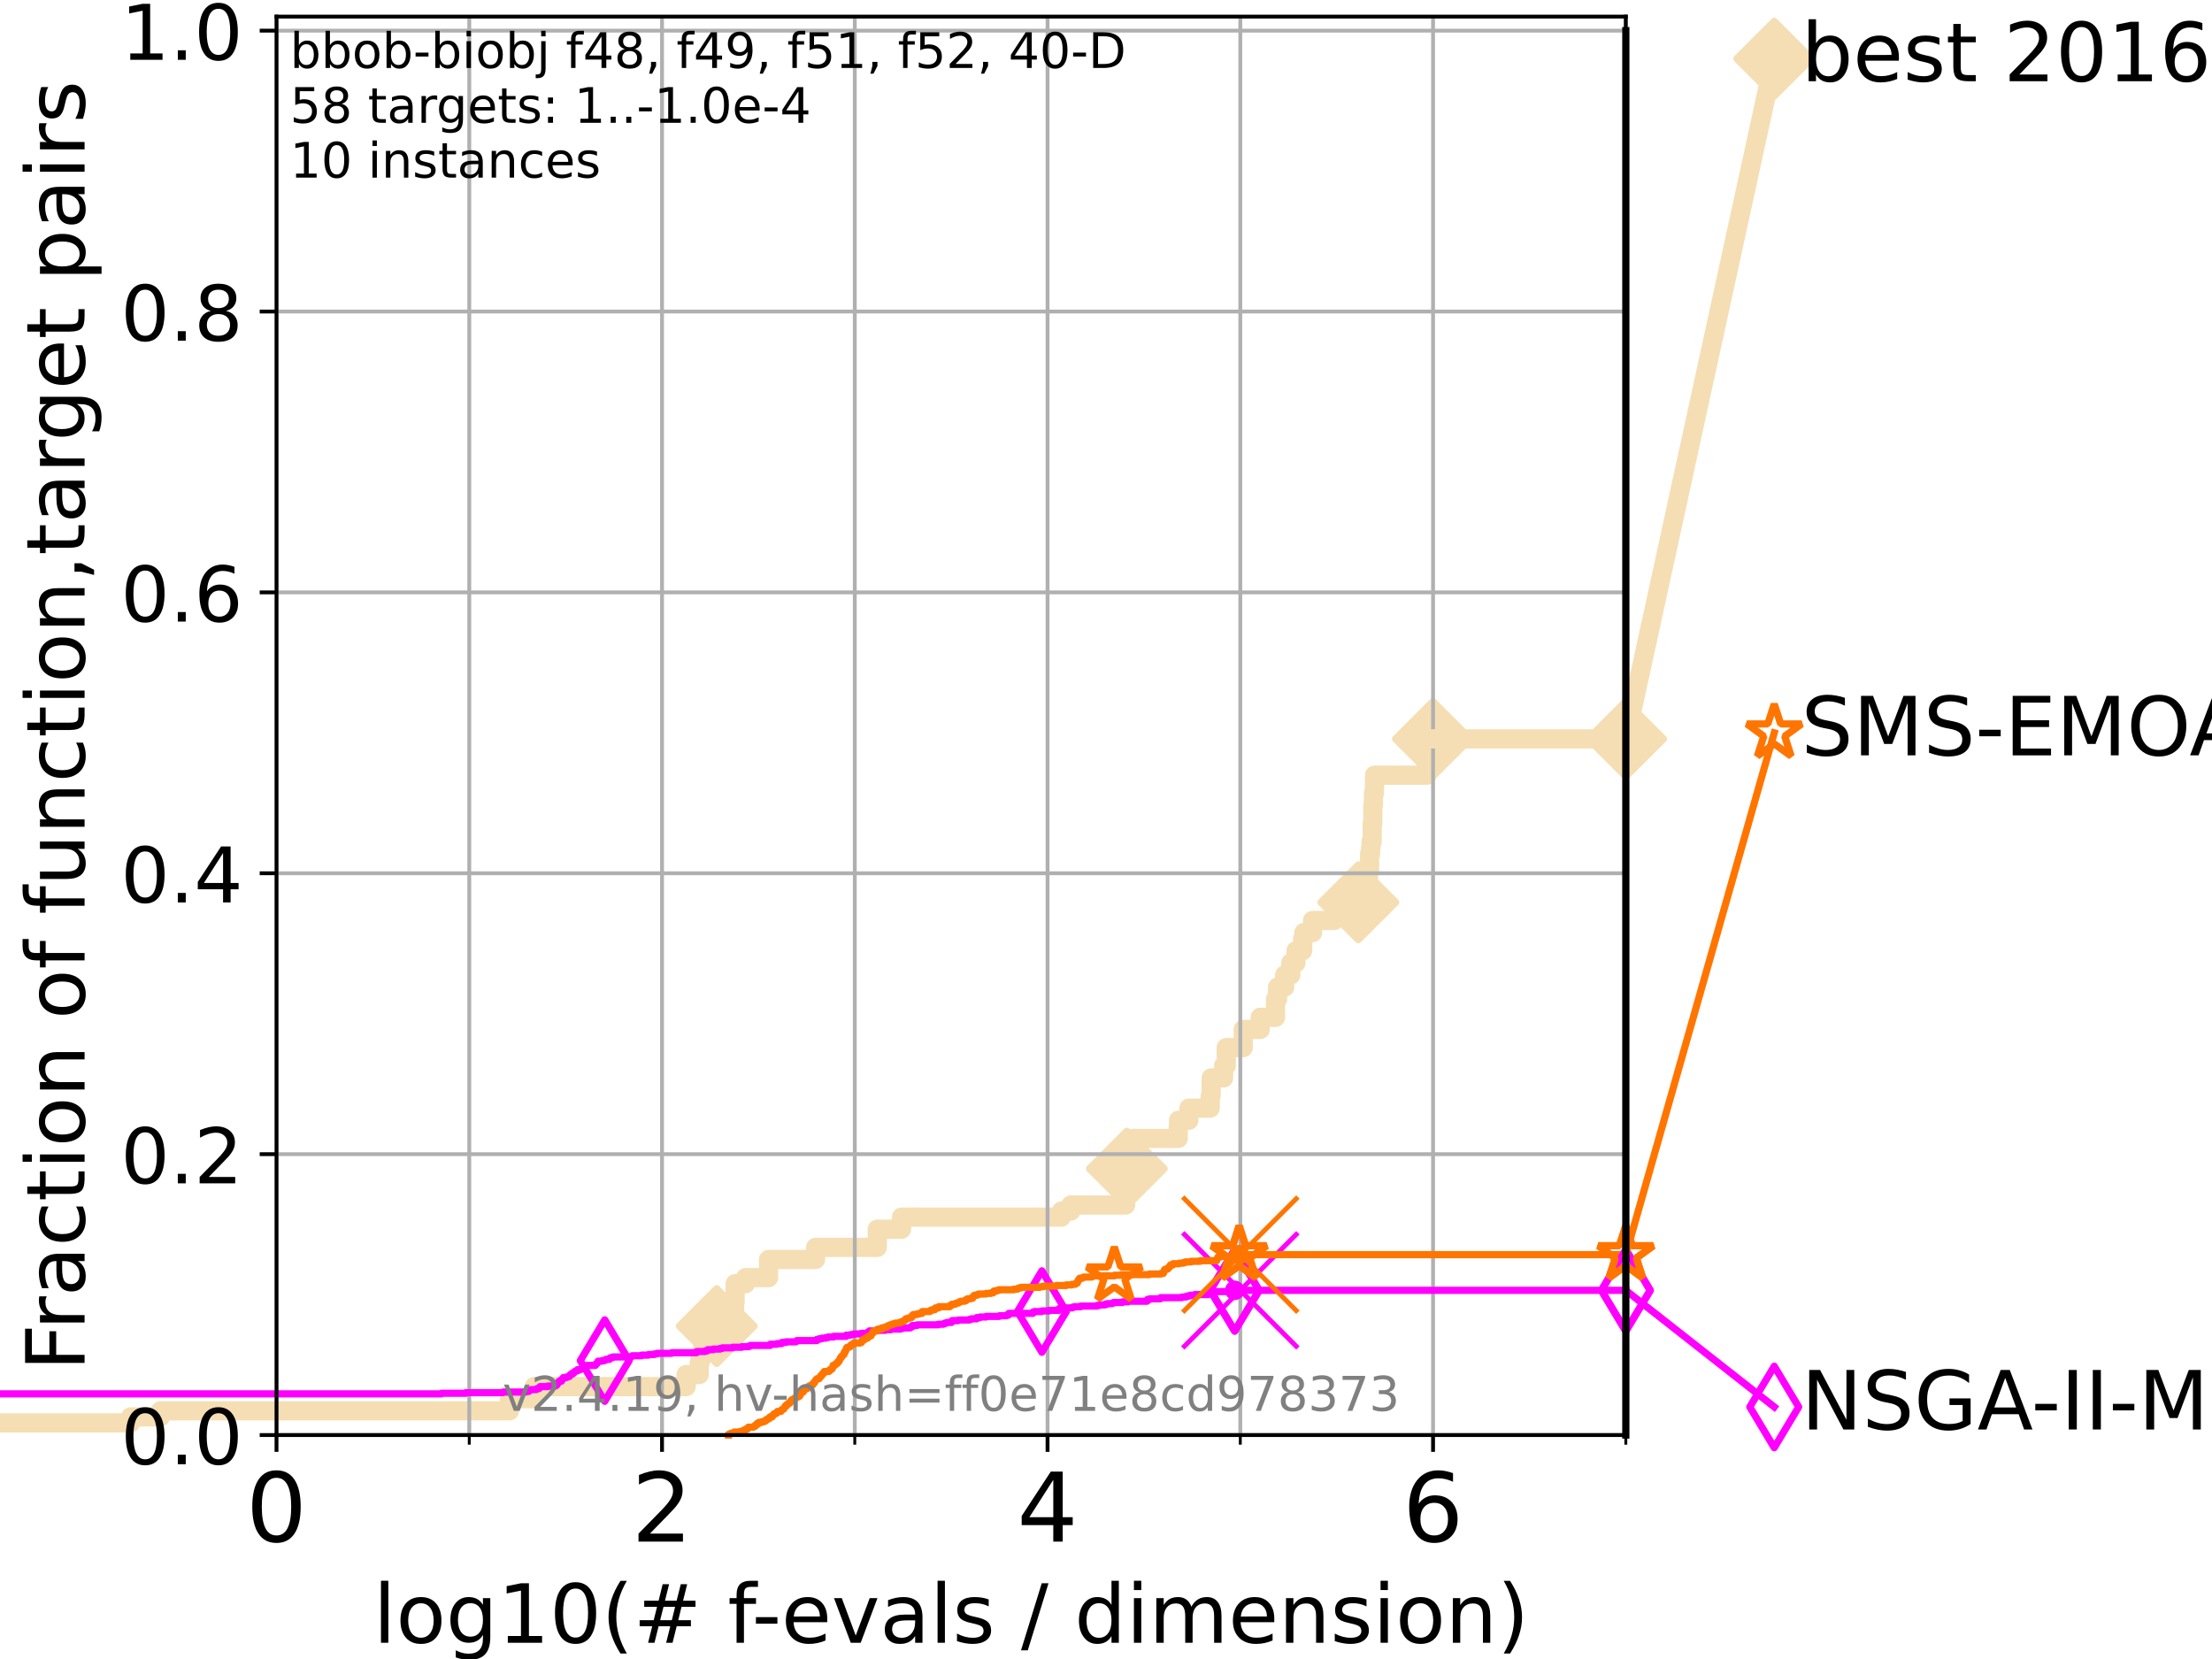 <?xml version="1.0" encoding="utf-8" standalone="no"?>
<!DOCTYPE svg PUBLIC "-//W3C//DTD SVG 1.1//EN"
  "http://www.w3.org/Graphics/SVG/1.1/DTD/svg11.dtd">
<!-- Created with matplotlib (https://matplotlib.org/) -->
<svg height="345.6pt" version="1.1" viewBox="0 0 460.8 345.6" width="460.8pt" xmlns="http://www.w3.org/2000/svg" xmlns:xlink="http://www.w3.org/1999/xlink">
 <defs>
  <style type="text/css">*{stroke-linecap:butt;stroke-linejoin:round;}</style>
 </defs>
 <g id="figure_1">
  <g id="patch_1">
   <path d="M 0 345.6 
L 460.8 345.6 
L 460.8 0 
L 0 0 
z
" style="fill:#ffffff;"/>
  </g>
  <g id="axes_1">
   <g id="patch_2">
    <path d="M 57.6 298.944 
L 338.688 298.944 
L 338.688 3.456 
L 57.6 3.456 
z
" style="fill:#ffffff;"/>
   </g>
   <g id="line2d_1">
    <path d="M -1 296.422 
L 27.204 296.422 
L 27.204 295.161 
L 33.424 295.161 
L 33.424 293.9 
L 106.142 293.9 
L 106.142 291.378 
L 111.286 291.378 
L 111.286 288.856 
L 142.933 288.856 
L 142.933 286.334 
L 145.666 286.334 
L 145.666 283.811 
L 145.855 283.811 
L 145.855 282.55 
L 146.413 282.55 
L 146.413 280.028 
L 148.38 280.028 
L 148.38 277.506 
L 148.733 277.506 
L 148.733 276.245 
L 149.305 276.245 
L 149.305 273.723 
L 153.025 273.723 
L 153.025 271.201 
L 153.138 271.201 
L 153.138 267.418 
L 155.303 267.418 
L 155.303 266.157 
L 160.113 266.157 
L 160.113 262.374 
L 169.905 262.374 
L 169.905 259.852 
L 182.756 259.852 
L 182.756 256.068 
L 187.805 256.068 
L 187.805 253.546 
L 221.112 253.546 
L 221.112 252.285 
L 223.077 252.285 
L 223.077 251.024 
L 234.496 251.024 
L 234.496 249.763 
L 234.539 249.763 
L 234.539 245.98 
L 234.734 245.98 
L 234.734 243.458 
L 235.14 243.458 
L 235.14 240.936 
L 235.142 240.936 
L 235.142 238.414 
L 236.12 238.414 
L 236.12 237.153 
L 245.459 237.153 
L 245.459 234.631 
L 245.514 234.631 
L 245.514 233.37 
L 247.666 233.37 
L 247.666 230.848 
L 252.107 230.848 
L 252.107 228.325 
L 252.303 228.325 
L 252.303 224.542 
L 254.897 224.542 
L 254.897 222.02 
L 255.45 222.02 
L 255.45 218.237 
L 258.987 218.237 
L 258.987 214.454 
L 262.517 214.454 
L 262.517 211.932 
L 265.715 211.932 
L 265.715 208.149 
L 266.144 208.149 
L 266.144 205.627 
L 267.627 205.627 
L 267.627 203.105 
L 268.896 203.105 
L 268.896 200.583 
L 269.971 200.583 
L 269.971 198.06 
L 271.378 198.06 
L 271.378 195.538 
L 271.63 195.538 
L 271.63 194.277 
L 273.435 194.277 
L 273.435 191.755 
L 277.932 191.755 
L 277.932 187.972 
L 282.959 187.972 
L 282.959 185.45 
L 283.474 185.45 
L 283.474 182.928 
L 285.063 182.928 
L 285.063 181.667 
L 285.303 181.667 
L 285.303 177.884 
L 285.511 177.884 
L 285.511 176.623 
L 285.6 176.623 
L 285.6 175.362 
L 285.842 175.362 
L 285.842 171.578 
L 285.991 171.578 
L 285.991 167.795 
L 286.104 167.795 
L 286.104 165.273 
L 286.313 165.273 
L 286.313 164.012 
L 286.339 164.012 
L 286.339 161.49 
L 297.26 161.49 
L 297.26 158.968 
L 297.841 158.968 
L 297.841 157.707 
L 298.501 157.707 
L 298.501 153.924 
L 338.688 153.924 
" style="fill:none;stroke:#f5deb3;stroke-linecap:square;stroke-width:4;"/>
   </g>
   <g id="line2d_2">
    <defs>
     <path d="M 0 7.778 
L 7.778 0 
L 0 -7.778 
L -7.778 0 
z
" id="m22c0328d28" style="stroke:#f5deb3;stroke-linejoin:miter;stroke-width:1.5;"/>
    </defs>
    <g>
     <use style="fill:#f5deb3;stroke:#f5deb3;stroke-linejoin:miter;stroke-width:1.5;" x="149.305" xlink:href="#m22c0328d28" y="276.245"/>
     <use style="fill:#f5deb3;stroke:#f5deb3;stroke-linejoin:miter;stroke-width:1.5;" x="234.734" xlink:href="#m22c0328d28" y="243.458"/>
     <use style="fill:#f5deb3;stroke:#f5deb3;stroke-linejoin:miter;stroke-width:1.5;" x="282.959" xlink:href="#m22c0328d28" y="187.972"/>
     <use style="fill:#f5deb3;stroke:#f5deb3;stroke-linejoin:miter;stroke-width:1.5;" x="298.501" xlink:href="#m22c0328d28" y="153.924"/>
     <use style="fill:#f5deb3;stroke:#f5deb3;stroke-linejoin:miter;stroke-width:1.5;" x="338.688" xlink:href="#m22c0328d28" y="153.924"/>
    </g>
   </g>
   <g id="line2d_3">
    <path style="fill:none;stroke:#f5deb3;stroke-linecap:square;stroke-width:4;"/>
    <g/>
   </g>
   <g id="line2d_4">
    <path d="M 338.688 153.924 
L 369.608 12.233 
" style="fill:none;stroke:#f5deb3;stroke-linecap:square;stroke-width:4;"/>
    <g>
     <use style="fill:#f5deb3;stroke:#f5deb3;stroke-linejoin:miter;stroke-width:1.5;" x="338.688" xlink:href="#m22c0328d28" y="153.924"/>
     <use style="fill:#f5deb3;stroke:#f5deb3;stroke-linejoin:miter;stroke-width:1.5;" x="369.608" xlink:href="#m22c0328d28" y="12.233"/>
    </g>
   </g>
   <g id="matplotlib.axis_1">
    <g id="xtick_1">
     <g id="line2d_5">
      <path clip-path="url(#p4dd8f97f62)" d="M 57.6 298.944 
L 57.6 3.456 
" style="fill:none;stroke:#b0b0b0;stroke-linecap:square;stroke-width:0.8;"/>
     </g>
     <g id="line2d_6">
      <defs>
       <path d="M 0 0 
L 0 3.5 
" id="md859c3877d" style="stroke:#000000;stroke-width:0.8;"/>
      </defs>
      <g>
       <use style="stroke:#000000;stroke-width:0.8;" x="57.6" xlink:href="#md859c3877d" y="298.944"/>
      </g>
     </g>
     <g id="text_1">
      <!-- 0 -->
      <g transform="translate(51.237 321.141)scale(0.2 -0.2)">
       <defs>
        <path d="M 31.781 66.406 
Q 24.172 66.406 20.328 58.906 
Q 16.5 51.422 16.5 36.375 
Q 16.5 21.391 20.328 13.891 
Q 24.172 6.391 31.781 6.391 
Q 39.453 6.391 43.281 13.891 
Q 47.125 21.391 47.125 36.375 
Q 47.125 51.422 43.281 58.906 
Q 39.453 66.406 31.781 66.406 
z
M 31.781 74.219 
Q 44.047 74.219 50.516 64.516 
Q 56.984 54.828 56.984 36.375 
Q 56.984 17.969 50.516 8.266 
Q 44.047 -1.422 31.781 -1.422 
Q 19.531 -1.422 13.062 8.266 
Q 6.594 17.969 6.594 36.375 
Q 6.594 54.828 13.062 64.516 
Q 19.531 74.219 31.781 74.219 
z
" id="DejaVuSans-48"/>
       </defs>
       <use xlink:href="#DejaVuSans-48"/>
      </g>
     </g>
    </g>
    <g id="xtick_2">
     <g id="line2d_7">
      <path clip-path="url(#p4dd8f97f62)" d="M 137.911 298.944 
L 137.911 3.456 
" style="fill:none;stroke:#b0b0b0;stroke-linecap:square;stroke-width:0.8;"/>
     </g>
     <g id="line2d_8">
      <g>
       <use style="stroke:#000000;stroke-width:0.8;" x="137.911" xlink:href="#md859c3877d" y="298.944"/>
      </g>
     </g>
     <g id="text_2">
      <!-- 2 -->
      <g transform="translate(131.548 321.141)scale(0.2 -0.2)">
       <defs>
        <path d="M 19.188 8.297 
L 53.609 8.297 
L 53.609 0 
L 7.328 0 
L 7.328 8.297 
Q 12.938 14.109 22.625 23.891 
Q 32.328 33.688 34.812 36.531 
Q 39.547 41.844 41.422 45.531 
Q 43.312 49.219 43.312 52.781 
Q 43.312 58.594 39.234 62.25 
Q 35.156 65.922 28.609 65.922 
Q 23.969 65.922 18.812 64.312 
Q 13.672 62.703 7.812 59.422 
L 7.812 69.391 
Q 13.766 71.781 18.938 73 
Q 24.125 74.219 28.422 74.219 
Q 39.75 74.219 46.484 68.547 
Q 53.219 62.891 53.219 53.422 
Q 53.219 48.922 51.531 44.891 
Q 49.859 40.875 45.406 35.406 
Q 44.188 33.984 37.641 27.219 
Q 31.109 20.453 19.188 8.297 
z
" id="DejaVuSans-50"/>
       </defs>
       <use xlink:href="#DejaVuSans-50"/>
      </g>
     </g>
    </g>
    <g id="xtick_3">
     <g id="line2d_9">
      <path clip-path="url(#p4dd8f97f62)" d="M 218.222 298.944 
L 218.222 3.456 
" style="fill:none;stroke:#b0b0b0;stroke-linecap:square;stroke-width:0.8;"/>
     </g>
     <g id="line2d_10">
      <g>
       <use style="stroke:#000000;stroke-width:0.8;" x="218.222" xlink:href="#md859c3877d" y="298.944"/>
      </g>
     </g>
     <g id="text_3">
      <!-- 4 -->
      <g transform="translate(211.859 321.141)scale(0.2 -0.2)">
       <defs>
        <path d="M 37.797 64.312 
L 12.891 25.391 
L 37.797 25.391 
z
M 35.203 72.906 
L 47.609 72.906 
L 47.609 25.391 
L 58.016 25.391 
L 58.016 17.188 
L 47.609 17.188 
L 47.609 0 
L 37.797 0 
L 37.797 17.188 
L 4.891 17.188 
L 4.891 26.703 
z
" id="DejaVuSans-52"/>
       </defs>
       <use xlink:href="#DejaVuSans-52"/>
      </g>
     </g>
    </g>
    <g id="xtick_4">
     <g id="line2d_11">
      <path clip-path="url(#p4dd8f97f62)" d="M 298.533 298.944 
L 298.533 3.456 
" style="fill:none;stroke:#b0b0b0;stroke-linecap:square;stroke-width:0.8;"/>
     </g>
     <g id="line2d_12">
      <g>
       <use style="stroke:#000000;stroke-width:0.8;" x="298.533" xlink:href="#md859c3877d" y="298.944"/>
      </g>
     </g>
     <g id="text_4">
      <!-- 6 -->
      <g transform="translate(292.17 321.141)scale(0.2 -0.2)">
       <defs>
        <path d="M 33.016 40.375 
Q 26.375 40.375 22.484 35.828 
Q 18.609 31.297 18.609 23.391 
Q 18.609 15.531 22.484 10.953 
Q 26.375 6.391 33.016 6.391 
Q 39.656 6.391 43.531 10.953 
Q 47.406 15.531 47.406 23.391 
Q 47.406 31.297 43.531 35.828 
Q 39.656 40.375 33.016 40.375 
z
M 52.594 71.297 
L 52.594 62.312 
Q 48.875 64.062 45.094 64.984 
Q 41.312 65.922 37.594 65.922 
Q 27.828 65.922 22.672 59.328 
Q 17.531 52.734 16.797 39.406 
Q 19.672 43.656 24.016 45.922 
Q 28.375 48.188 33.594 48.188 
Q 44.578 48.188 50.953 41.516 
Q 57.328 34.859 57.328 23.391 
Q 57.328 12.156 50.688 5.359 
Q 44.047 -1.422 33.016 -1.422 
Q 20.359 -1.422 13.672 8.266 
Q 6.984 17.969 6.984 36.375 
Q 6.984 53.656 15.188 63.938 
Q 23.391 74.219 37.203 74.219 
Q 40.922 74.219 44.703 73.484 
Q 48.484 72.75 52.594 71.297 
z
" id="DejaVuSans-54"/>
       </defs>
       <use xlink:href="#DejaVuSans-54"/>
      </g>
     </g>
    </g>
    <g id="xtick_5">
     <g id="line2d_13">
      <path clip-path="url(#p4dd8f97f62)" d="M 97.755 298.944 
L 97.755 3.456 
" style="fill:none;stroke:#b0b0b0;stroke-linecap:square;stroke-width:0.8;"/>
     </g>
     <g id="line2d_14">
      <defs>
       <path d="M 0 0 
L 0 2 
" id="me459a553ca" style="stroke:#000000;stroke-width:0.6;"/>
      </defs>
      <g>
       <use style="stroke:#000000;stroke-width:0.6;" x="97.755" xlink:href="#me459a553ca" y="298.944"/>
      </g>
     </g>
    </g>
    <g id="xtick_6">
     <g id="line2d_15">
      <path clip-path="url(#p4dd8f97f62)" d="M 178.066 298.944 
L 178.066 3.456 
" style="fill:none;stroke:#b0b0b0;stroke-linecap:square;stroke-width:0.8;"/>
     </g>
     <g id="line2d_16">
      <g>
       <use style="stroke:#000000;stroke-width:0.6;" x="178.066" xlink:href="#me459a553ca" y="298.944"/>
      </g>
     </g>
    </g>
    <g id="xtick_7">
     <g id="line2d_17">
      <path clip-path="url(#p4dd8f97f62)" d="M 258.377 298.944 
L 258.377 3.456 
" style="fill:none;stroke:#b0b0b0;stroke-linecap:square;stroke-width:0.8;"/>
     </g>
     <g id="line2d_18">
      <g>
       <use style="stroke:#000000;stroke-width:0.6;" x="258.377" xlink:href="#me459a553ca" y="298.944"/>
      </g>
     </g>
    </g>
    <g id="xtick_8">
     <g id="line2d_19">
      <path clip-path="url(#p4dd8f97f62)" d="M 338.688 298.944 
L 338.688 3.456 
" style="fill:none;stroke:#b0b0b0;stroke-linecap:square;stroke-width:0.8;"/>
     </g>
     <g id="line2d_20">
      <g>
       <use style="stroke:#000000;stroke-width:0.6;" x="338.688" xlink:href="#me459a553ca" y="298.944"/>
      </g>
     </g>
    </g>
    <g id="text_5">
     <!-- log10(# f-evals / dimension) -->
     <g transform="translate(77.764 342.218)scale(0.17 -0.17)">
      <defs>
       <path d="M 9.422 75.984 
L 18.406 75.984 
L 18.406 0 
L 9.422 0 
z
" id="DejaVuSans-108"/>
       <path d="M 30.609 48.391 
Q 23.391 48.391 19.188 42.75 
Q 14.984 37.109 14.984 27.297 
Q 14.984 17.484 19.156 11.844 
Q 23.344 6.203 30.609 6.203 
Q 37.797 6.203 41.984 11.859 
Q 46.188 17.531 46.188 27.297 
Q 46.188 37.016 41.984 42.703 
Q 37.797 48.391 30.609 48.391 
z
M 30.609 56 
Q 42.328 56 49.016 48.375 
Q 55.719 40.766 55.719 27.297 
Q 55.719 13.875 49.016 6.219 
Q 42.328 -1.422 30.609 -1.422 
Q 18.844 -1.422 12.172 6.219 
Q 5.516 13.875 5.516 27.297 
Q 5.516 40.766 12.172 48.375 
Q 18.844 56 30.609 56 
z
" id="DejaVuSans-111"/>
       <path d="M 45.406 27.984 
Q 45.406 37.75 41.375 43.109 
Q 37.359 48.484 30.078 48.484 
Q 22.859 48.484 18.828 43.109 
Q 14.797 37.75 14.797 27.984 
Q 14.797 18.266 18.828 12.891 
Q 22.859 7.516 30.078 7.516 
Q 37.359 7.516 41.375 12.891 
Q 45.406 18.266 45.406 27.984 
z
M 54.391 6.781 
Q 54.391 -7.172 48.188 -13.984 
Q 42 -20.797 29.203 -20.797 
Q 24.469 -20.797 20.266 -20.094 
Q 16.062 -19.391 12.109 -17.922 
L 12.109 -9.188 
Q 16.062 -11.328 19.922 -12.344 
Q 23.781 -13.375 27.781 -13.375 
Q 36.625 -13.375 41.016 -8.766 
Q 45.406 -4.156 45.406 5.172 
L 45.406 9.625 
Q 42.625 4.781 38.281 2.391 
Q 33.938 0 27.875 0 
Q 17.828 0 11.672 7.656 
Q 5.516 15.328 5.516 27.984 
Q 5.516 40.672 11.672 48.328 
Q 17.828 56 27.875 56 
Q 33.938 56 38.281 53.609 
Q 42.625 51.219 45.406 46.391 
L 45.406 54.688 
L 54.391 54.688 
z
" id="DejaVuSans-103"/>
       <path d="M 12.406 8.297 
L 28.516 8.297 
L 28.516 63.922 
L 10.984 60.406 
L 10.984 69.391 
L 28.422 72.906 
L 38.281 72.906 
L 38.281 8.297 
L 54.391 8.297 
L 54.391 0 
L 12.406 0 
z
" id="DejaVuSans-49"/>
       <path d="M 31 75.875 
Q 24.469 64.656 21.281 53.656 
Q 18.109 42.672 18.109 31.391 
Q 18.109 20.125 21.312 9.062 
Q 24.516 -2 31 -13.188 
L 23.188 -13.188 
Q 15.875 -1.703 12.234 9.375 
Q 8.594 20.453 8.594 31.391 
Q 8.594 42.281 12.203 53.312 
Q 15.828 64.359 23.188 75.875 
z
" id="DejaVuSans-40"/>
       <path d="M 51.125 44 
L 36.922 44 
L 32.812 27.688 
L 47.125 27.688 
z
M 43.797 71.781 
L 38.719 51.516 
L 52.984 51.516 
L 58.109 71.781 
L 65.922 71.781 
L 60.891 51.516 
L 76.125 51.516 
L 76.125 44 
L 58.984 44 
L 54.984 27.688 
L 70.516 27.688 
L 70.516 20.219 
L 53.078 20.219 
L 48 0 
L 40.188 0 
L 45.219 20.219 
L 30.906 20.219 
L 25.875 0 
L 18.016 0 
L 23.094 20.219 
L 7.719 20.219 
L 7.719 27.688 
L 24.906 27.688 
L 29 44 
L 13.281 44 
L 13.281 51.516 
L 30.906 51.516 
L 35.891 71.781 
z
" id="DejaVuSans-35"/>
       <path id="DejaVuSans-32"/>
       <path d="M 37.109 75.984 
L 37.109 68.5 
L 28.516 68.5 
Q 23.688 68.5 21.797 66.547 
Q 19.922 64.594 19.922 59.516 
L 19.922 54.688 
L 34.719 54.688 
L 34.719 47.703 
L 19.922 47.703 
L 19.922 0 
L 10.891 0 
L 10.891 47.703 
L 2.297 47.703 
L 2.297 54.688 
L 10.891 54.688 
L 10.891 58.5 
Q 10.891 67.625 15.141 71.797 
Q 19.391 75.984 28.609 75.984 
z
" id="DejaVuSans-102"/>
       <path d="M 4.891 31.391 
L 31.203 31.391 
L 31.203 23.391 
L 4.891 23.391 
z
" id="DejaVuSans-45"/>
       <path d="M 56.203 29.594 
L 56.203 25.203 
L 14.891 25.203 
Q 15.484 15.922 20.484 11.062 
Q 25.484 6.203 34.422 6.203 
Q 39.594 6.203 44.453 7.469 
Q 49.312 8.734 54.109 11.281 
L 54.109 2.781 
Q 49.266 0.734 44.188 -0.344 
Q 39.109 -1.422 33.891 -1.422 
Q 20.797 -1.422 13.156 6.188 
Q 5.516 13.812 5.516 26.812 
Q 5.516 40.234 12.766 48.109 
Q 20.016 56 32.328 56 
Q 43.359 56 49.781 48.891 
Q 56.203 41.797 56.203 29.594 
z
M 47.219 32.234 
Q 47.125 39.594 43.094 43.984 
Q 39.062 48.391 32.422 48.391 
Q 24.906 48.391 20.391 44.141 
Q 15.875 39.891 15.188 32.172 
z
" id="DejaVuSans-101"/>
       <path d="M 2.984 54.688 
L 12.5 54.688 
L 29.594 8.797 
L 46.688 54.688 
L 56.203 54.688 
L 35.688 0 
L 23.484 0 
z
" id="DejaVuSans-118"/>
       <path d="M 34.281 27.484 
Q 23.391 27.484 19.188 25 
Q 14.984 22.516 14.984 16.5 
Q 14.984 11.719 18.141 8.906 
Q 21.297 6.109 26.703 6.109 
Q 34.188 6.109 38.703 11.406 
Q 43.219 16.703 43.219 25.484 
L 43.219 27.484 
z
M 52.203 31.203 
L 52.203 0 
L 43.219 0 
L 43.219 8.297 
Q 40.141 3.328 35.547 0.953 
Q 30.953 -1.422 24.312 -1.422 
Q 15.922 -1.422 10.953 3.297 
Q 6 8.016 6 15.922 
Q 6 25.141 12.172 29.828 
Q 18.359 34.516 30.609 34.516 
L 43.219 34.516 
L 43.219 35.406 
Q 43.219 41.609 39.141 45 
Q 35.062 48.391 27.688 48.391 
Q 23 48.391 18.547 47.266 
Q 14.109 46.141 10.016 43.891 
L 10.016 52.203 
Q 14.938 54.109 19.578 55.047 
Q 24.219 56 28.609 56 
Q 40.484 56 46.344 49.844 
Q 52.203 43.703 52.203 31.203 
z
" id="DejaVuSans-97"/>
       <path d="M 44.281 53.078 
L 44.281 44.578 
Q 40.484 46.531 36.375 47.5 
Q 32.281 48.484 27.875 48.484 
Q 21.188 48.484 17.844 46.438 
Q 14.5 44.391 14.5 40.281 
Q 14.5 37.156 16.891 35.375 
Q 19.281 33.594 26.516 31.984 
L 29.594 31.297 
Q 39.156 29.25 43.188 25.516 
Q 47.219 21.781 47.219 15.094 
Q 47.219 7.469 41.188 3.016 
Q 35.156 -1.422 24.609 -1.422 
Q 20.219 -1.422 15.453 -0.562 
Q 10.688 0.297 5.422 2 
L 5.422 11.281 
Q 10.406 8.688 15.234 7.391 
Q 20.062 6.109 24.812 6.109 
Q 31.156 6.109 34.562 8.281 
Q 37.984 10.453 37.984 14.406 
Q 37.984 18.062 35.516 20.016 
Q 33.062 21.969 24.703 23.781 
L 21.578 24.516 
Q 13.234 26.266 9.516 29.906 
Q 5.812 33.547 5.812 39.891 
Q 5.812 47.609 11.281 51.797 
Q 16.75 56 26.812 56 
Q 31.781 56 36.172 55.266 
Q 40.578 54.547 44.281 53.078 
z
" id="DejaVuSans-115"/>
       <path d="M 25.391 72.906 
L 33.688 72.906 
L 8.297 -9.281 
L 0 -9.281 
z
" id="DejaVuSans-47"/>
       <path d="M 45.406 46.391 
L 45.406 75.984 
L 54.391 75.984 
L 54.391 0 
L 45.406 0 
L 45.406 8.203 
Q 42.578 3.328 38.25 0.953 
Q 33.938 -1.422 27.875 -1.422 
Q 17.969 -1.422 11.734 6.484 
Q 5.516 14.406 5.516 27.297 
Q 5.516 40.188 11.734 48.094 
Q 17.969 56 27.875 56 
Q 33.938 56 38.25 53.625 
Q 42.578 51.266 45.406 46.391 
z
M 14.797 27.297 
Q 14.797 17.391 18.875 11.75 
Q 22.953 6.109 30.078 6.109 
Q 37.203 6.109 41.297 11.75 
Q 45.406 17.391 45.406 27.297 
Q 45.406 37.203 41.297 42.844 
Q 37.203 48.484 30.078 48.484 
Q 22.953 48.484 18.875 42.844 
Q 14.797 37.203 14.797 27.297 
z
" id="DejaVuSans-100"/>
       <path d="M 9.422 54.688 
L 18.406 54.688 
L 18.406 0 
L 9.422 0 
z
M 9.422 75.984 
L 18.406 75.984 
L 18.406 64.594 
L 9.422 64.594 
z
" id="DejaVuSans-105"/>
       <path d="M 52 44.188 
Q 55.375 50.25 60.062 53.125 
Q 64.75 56 71.094 56 
Q 79.641 56 84.281 50.016 
Q 88.922 44.047 88.922 33.016 
L 88.922 0 
L 79.891 0 
L 79.891 32.719 
Q 79.891 40.578 77.094 44.375 
Q 74.312 48.188 68.609 48.188 
Q 61.625 48.188 57.562 43.547 
Q 53.516 38.922 53.516 30.906 
L 53.516 0 
L 44.484 0 
L 44.484 32.719 
Q 44.484 40.625 41.703 44.406 
Q 38.922 48.188 33.109 48.188 
Q 26.219 48.188 22.156 43.531 
Q 18.109 38.875 18.109 30.906 
L 18.109 0 
L 9.078 0 
L 9.078 54.688 
L 18.109 54.688 
L 18.109 46.188 
Q 21.188 51.219 25.484 53.609 
Q 29.781 56 35.688 56 
Q 41.656 56 45.828 52.969 
Q 50 49.953 52 44.188 
z
" id="DejaVuSans-109"/>
       <path d="M 54.891 33.016 
L 54.891 0 
L 45.906 0 
L 45.906 32.719 
Q 45.906 40.484 42.875 44.328 
Q 39.844 48.188 33.797 48.188 
Q 26.516 48.188 22.312 43.547 
Q 18.109 38.922 18.109 30.906 
L 18.109 0 
L 9.078 0 
L 9.078 54.688 
L 18.109 54.688 
L 18.109 46.188 
Q 21.344 51.125 25.703 53.562 
Q 30.078 56 35.797 56 
Q 45.219 56 50.047 50.172 
Q 54.891 44.344 54.891 33.016 
z
" id="DejaVuSans-110"/>
       <path d="M 8.016 75.875 
L 15.828 75.875 
Q 23.141 64.359 26.781 53.312 
Q 30.422 42.281 30.422 31.391 
Q 30.422 20.453 26.781 9.375 
Q 23.141 -1.703 15.828 -13.188 
L 8.016 -13.188 
Q 14.5 -2 17.703 9.062 
Q 20.906 20.125 20.906 31.391 
Q 20.906 42.672 17.703 53.656 
Q 14.5 64.656 8.016 75.875 
z
" id="DejaVuSans-41"/>
      </defs>
      <use xlink:href="#DejaVuSans-108"/>
      <use x="27.783" xlink:href="#DejaVuSans-111"/>
      <use x="88.965" xlink:href="#DejaVuSans-103"/>
      <use x="152.441" xlink:href="#DejaVuSans-49"/>
      <use x="216.064" xlink:href="#DejaVuSans-48"/>
      <use x="279.688" xlink:href="#DejaVuSans-40"/>
      <use x="318.701" xlink:href="#DejaVuSans-35"/>
      <use x="402.49" xlink:href="#DejaVuSans-32"/>
      <use x="434.277" xlink:href="#DejaVuSans-102"/>
      <use x="463.982" xlink:href="#DejaVuSans-45"/>
      <use x="500.066" xlink:href="#DejaVuSans-101"/>
      <use x="561.59" xlink:href="#DejaVuSans-118"/>
      <use x="620.77" xlink:href="#DejaVuSans-97"/>
      <use x="682.049" xlink:href="#DejaVuSans-108"/>
      <use x="709.832" xlink:href="#DejaVuSans-115"/>
      <use x="761.932" xlink:href="#DejaVuSans-32"/>
      <use x="793.719" xlink:href="#DejaVuSans-47"/>
      <use x="827.41" xlink:href="#DejaVuSans-32"/>
      <use x="859.197" xlink:href="#DejaVuSans-100"/>
      <use x="922.674" xlink:href="#DejaVuSans-105"/>
      <use x="950.457" xlink:href="#DejaVuSans-109"/>
      <use x="1047.869" xlink:href="#DejaVuSans-101"/>
      <use x="1109.393" xlink:href="#DejaVuSans-110"/>
      <use x="1172.771" xlink:href="#DejaVuSans-115"/>
      <use x="1224.871" xlink:href="#DejaVuSans-105"/>
      <use x="1252.654" xlink:href="#DejaVuSans-111"/>
      <use x="1313.836" xlink:href="#DejaVuSans-110"/>
      <use x="1377.215" xlink:href="#DejaVuSans-41"/>
     </g>
    </g>
   </g>
   <g id="matplotlib.axis_2">
    <g id="ytick_1">
     <g id="line2d_21">
      <path clip-path="url(#p4dd8f97f62)" d="M 57.6 298.944 
L 338.688 298.944 
" style="fill:none;stroke:#b0b0b0;stroke-linecap:square;stroke-width:0.8;"/>
     </g>
     <g id="line2d_22">
      <defs>
       <path d="M 0 0 
L -3.5 0 
" id="m5d4591affd" style="stroke:#000000;stroke-width:0.8;"/>
      </defs>
      <g>
       <use style="stroke:#000000;stroke-width:0.8;" x="57.6" xlink:href="#m5d4591affd" y="298.944"/>
      </g>
     </g>
     <g id="text_6">
      <!-- 0.0 -->
      <g transform="translate(25.155 305.023)scale(0.16 -0.16)">
       <defs>
        <path d="M 10.688 12.406 
L 21 12.406 
L 21 0 
L 10.688 0 
z
" id="DejaVuSans-46"/>
       </defs>
       <use xlink:href="#DejaVuSans-48"/>
       <use x="63.623" xlink:href="#DejaVuSans-46"/>
       <use x="95.41" xlink:href="#DejaVuSans-48"/>
      </g>
     </g>
    </g>
    <g id="ytick_2">
     <g id="line2d_23">
      <path clip-path="url(#p4dd8f97f62)" d="M 57.6 240.432 
L 338.688 240.432 
" style="fill:none;stroke:#b0b0b0;stroke-linecap:square;stroke-width:0.8;"/>
     </g>
     <g id="line2d_24">
      <g>
       <use style="stroke:#000000;stroke-width:0.8;" x="57.6" xlink:href="#m5d4591affd" y="240.432"/>
      </g>
     </g>
     <g id="text_7">
      <!-- 0.2 -->
      <g transform="translate(25.155 246.51)scale(0.16 -0.16)">
       <use xlink:href="#DejaVuSans-48"/>
       <use x="63.623" xlink:href="#DejaVuSans-46"/>
       <use x="95.41" xlink:href="#DejaVuSans-50"/>
      </g>
     </g>
    </g>
    <g id="ytick_3">
     <g id="line2d_25">
      <path clip-path="url(#p4dd8f97f62)" d="M 57.6 181.919 
L 338.688 181.919 
" style="fill:none;stroke:#b0b0b0;stroke-linecap:square;stroke-width:0.8;"/>
     </g>
     <g id="line2d_26">
      <g>
       <use style="stroke:#000000;stroke-width:0.8;" x="57.6" xlink:href="#m5d4591affd" y="181.919"/>
      </g>
     </g>
     <g id="text_8">
      <!-- 0.4 -->
      <g transform="translate(25.155 187.998)scale(0.16 -0.16)">
       <use xlink:href="#DejaVuSans-48"/>
       <use x="63.623" xlink:href="#DejaVuSans-46"/>
       <use x="95.41" xlink:href="#DejaVuSans-52"/>
      </g>
     </g>
    </g>
    <g id="ytick_4">
     <g id="line2d_27">
      <path clip-path="url(#p4dd8f97f62)" d="M 57.6 123.407 
L 338.688 123.407 
" style="fill:none;stroke:#b0b0b0;stroke-linecap:square;stroke-width:0.8;"/>
     </g>
     <g id="line2d_28">
      <g>
       <use style="stroke:#000000;stroke-width:0.8;" x="57.6" xlink:href="#m5d4591affd" y="123.407"/>
      </g>
     </g>
     <g id="text_9">
      <!-- 0.6 -->
      <g transform="translate(25.155 129.485)scale(0.16 -0.16)">
       <use xlink:href="#DejaVuSans-48"/>
       <use x="63.623" xlink:href="#DejaVuSans-46"/>
       <use x="95.41" xlink:href="#DejaVuSans-54"/>
      </g>
     </g>
    </g>
    <g id="ytick_5">
     <g id="line2d_29">
      <path clip-path="url(#p4dd8f97f62)" d="M 57.6 64.894 
L 338.688 64.894 
" style="fill:none;stroke:#b0b0b0;stroke-linecap:square;stroke-width:0.8;"/>
     </g>
     <g id="line2d_30">
      <g>
       <use style="stroke:#000000;stroke-width:0.8;" x="57.6" xlink:href="#m5d4591affd" y="64.894"/>
      </g>
     </g>
     <g id="text_10">
      <!-- 0.8 -->
      <g transform="translate(25.155 70.973)scale(0.16 -0.16)">
       <defs>
        <path d="M 31.781 34.625 
Q 24.75 34.625 20.719 30.859 
Q 16.703 27.094 16.703 20.516 
Q 16.703 13.922 20.719 10.156 
Q 24.75 6.391 31.781 6.391 
Q 38.812 6.391 42.859 10.172 
Q 46.922 13.969 46.922 20.516 
Q 46.922 27.094 42.891 30.859 
Q 38.875 34.625 31.781 34.625 
z
M 21.922 38.812 
Q 15.578 40.375 12.031 44.719 
Q 8.5 49.078 8.5 55.328 
Q 8.5 64.062 14.719 69.141 
Q 20.953 74.219 31.781 74.219 
Q 42.672 74.219 48.875 69.141 
Q 55.078 64.062 55.078 55.328 
Q 55.078 49.078 51.531 44.719 
Q 48 40.375 41.703 38.812 
Q 48.828 37.156 52.797 32.312 
Q 56.781 27.484 56.781 20.516 
Q 56.781 9.906 50.312 4.234 
Q 43.844 -1.422 31.781 -1.422 
Q 19.734 -1.422 13.25 4.234 
Q 6.781 9.906 6.781 20.516 
Q 6.781 27.484 10.781 32.312 
Q 14.797 37.156 21.922 38.812 
z
M 18.312 54.391 
Q 18.312 48.734 21.844 45.562 
Q 25.391 42.391 31.781 42.391 
Q 38.141 42.391 41.719 45.562 
Q 45.312 48.734 45.312 54.391 
Q 45.312 60.062 41.719 63.234 
Q 38.141 66.406 31.781 66.406 
Q 25.391 66.406 21.844 63.234 
Q 18.312 60.062 18.312 54.391 
z
" id="DejaVuSans-56"/>
       </defs>
       <use xlink:href="#DejaVuSans-48"/>
       <use x="63.623" xlink:href="#DejaVuSans-46"/>
       <use x="95.41" xlink:href="#DejaVuSans-56"/>
      </g>
     </g>
    </g>
    <g id="ytick_6">
     <g id="line2d_31">
      <path clip-path="url(#p4dd8f97f62)" d="M 57.6 6.382 
L 338.688 6.382 
" style="fill:none;stroke:#b0b0b0;stroke-linecap:square;stroke-width:0.8;"/>
     </g>
     <g id="line2d_32">
      <g>
       <use style="stroke:#000000;stroke-width:0.8;" x="57.6" xlink:href="#m5d4591affd" y="6.382"/>
      </g>
     </g>
     <g id="text_11">
      <!-- 1.0 -->
      <g transform="translate(25.155 12.46)scale(0.16 -0.16)">
       <use xlink:href="#DejaVuSans-49"/>
       <use x="63.623" xlink:href="#DejaVuSans-46"/>
       <use x="95.41" xlink:href="#DejaVuSans-48"/>
      </g>
     </g>
    </g>
    <g id="text_12">
     <!-- Fraction of function,target pairs -->
     <g transform="translate(17.62 285.585)rotate(-90)scale(0.17 -0.17)">
      <defs>
       <path d="M 9.812 72.906 
L 51.703 72.906 
L 51.703 64.594 
L 19.672 64.594 
L 19.672 43.109 
L 48.578 43.109 
L 48.578 34.812 
L 19.672 34.812 
L 19.672 0 
L 9.812 0 
z
" id="DejaVuSans-70"/>
       <path d="M 41.109 46.297 
Q 39.594 47.172 37.812 47.578 
Q 36.031 48 33.891 48 
Q 26.266 48 22.188 43.047 
Q 18.109 38.094 18.109 28.812 
L 18.109 0 
L 9.078 0 
L 9.078 54.688 
L 18.109 54.688 
L 18.109 46.188 
Q 20.953 51.172 25.484 53.578 
Q 30.031 56 36.531 56 
Q 37.453 56 38.578 55.875 
Q 39.703 55.766 41.062 55.516 
z
" id="DejaVuSans-114"/>
       <path d="M 48.781 52.594 
L 48.781 44.188 
Q 44.969 46.297 41.141 47.344 
Q 37.312 48.391 33.406 48.391 
Q 24.656 48.391 19.812 42.844 
Q 14.984 37.312 14.984 27.297 
Q 14.984 17.281 19.812 11.734 
Q 24.656 6.203 33.406 6.203 
Q 37.312 6.203 41.141 7.25 
Q 44.969 8.297 48.781 10.406 
L 48.781 2.094 
Q 45.016 0.344 40.984 -0.531 
Q 36.969 -1.422 32.422 -1.422 
Q 20.062 -1.422 12.781 6.344 
Q 5.516 14.109 5.516 27.297 
Q 5.516 40.672 12.859 48.328 
Q 20.219 56 33.016 56 
Q 37.156 56 41.109 55.141 
Q 45.062 54.297 48.781 52.594 
z
" id="DejaVuSans-99"/>
       <path d="M 18.312 70.219 
L 18.312 54.688 
L 36.812 54.688 
L 36.812 47.703 
L 18.312 47.703 
L 18.312 18.016 
Q 18.312 11.328 20.141 9.422 
Q 21.969 7.516 27.594 7.516 
L 36.812 7.516 
L 36.812 0 
L 27.594 0 
Q 17.188 0 13.234 3.875 
Q 9.281 7.766 9.281 18.016 
L 9.281 47.703 
L 2.688 47.703 
L 2.688 54.688 
L 9.281 54.688 
L 9.281 70.219 
z
" id="DejaVuSans-116"/>
       <path d="M 8.5 21.578 
L 8.5 54.688 
L 17.484 54.688 
L 17.484 21.922 
Q 17.484 14.156 20.5 10.266 
Q 23.531 6.391 29.594 6.391 
Q 36.859 6.391 41.078 11.031 
Q 45.312 15.672 45.312 23.688 
L 45.312 54.688 
L 54.297 54.688 
L 54.297 0 
L 45.312 0 
L 45.312 8.406 
Q 42.047 3.422 37.719 1 
Q 33.406 -1.422 27.688 -1.422 
Q 18.266 -1.422 13.375 4.438 
Q 8.5 10.297 8.5 21.578 
z
M 31.109 56 
z
" id="DejaVuSans-117"/>
       <path d="M 11.719 12.406 
L 22.016 12.406 
L 22.016 4 
L 14.016 -11.625 
L 7.719 -11.625 
L 11.719 4 
z
" id="DejaVuSans-44"/>
       <path d="M 18.109 8.203 
L 18.109 -20.797 
L 9.078 -20.797 
L 9.078 54.688 
L 18.109 54.688 
L 18.109 46.391 
Q 20.953 51.266 25.266 53.625 
Q 29.594 56 35.594 56 
Q 45.562 56 51.781 48.094 
Q 58.016 40.188 58.016 27.297 
Q 58.016 14.406 51.781 6.484 
Q 45.562 -1.422 35.594 -1.422 
Q 29.594 -1.422 25.266 0.953 
Q 20.953 3.328 18.109 8.203 
z
M 48.688 27.297 
Q 48.688 37.203 44.609 42.844 
Q 40.531 48.484 33.406 48.484 
Q 26.266 48.484 22.188 42.844 
Q 18.109 37.203 18.109 27.297 
Q 18.109 17.391 22.188 11.75 
Q 26.266 6.109 33.406 6.109 
Q 40.531 6.109 44.609 11.75 
Q 48.688 17.391 48.688 27.297 
z
" id="DejaVuSans-112"/>
      </defs>
      <use xlink:href="#DejaVuSans-70"/>
      <use x="50.27" xlink:href="#DejaVuSans-114"/>
      <use x="91.383" xlink:href="#DejaVuSans-97"/>
      <use x="152.662" xlink:href="#DejaVuSans-99"/>
      <use x="207.643" xlink:href="#DejaVuSans-116"/>
      <use x="246.852" xlink:href="#DejaVuSans-105"/>
      <use x="274.635" xlink:href="#DejaVuSans-111"/>
      <use x="335.816" xlink:href="#DejaVuSans-110"/>
      <use x="399.195" xlink:href="#DejaVuSans-32"/>
      <use x="430.982" xlink:href="#DejaVuSans-111"/>
      <use x="492.164" xlink:href="#DejaVuSans-102"/>
      <use x="527.369" xlink:href="#DejaVuSans-32"/>
      <use x="559.156" xlink:href="#DejaVuSans-102"/>
      <use x="594.361" xlink:href="#DejaVuSans-117"/>
      <use x="657.74" xlink:href="#DejaVuSans-110"/>
      <use x="721.119" xlink:href="#DejaVuSans-99"/>
      <use x="776.1" xlink:href="#DejaVuSans-116"/>
      <use x="815.309" xlink:href="#DejaVuSans-105"/>
      <use x="843.092" xlink:href="#DejaVuSans-111"/>
      <use x="904.273" xlink:href="#DejaVuSans-110"/>
      <use x="967.652" xlink:href="#DejaVuSans-44"/>
      <use x="999.439" xlink:href="#DejaVuSans-116"/>
      <use x="1038.648" xlink:href="#DejaVuSans-97"/>
      <use x="1099.928" xlink:href="#DejaVuSans-114"/>
      <use x="1139.291" xlink:href="#DejaVuSans-103"/>
      <use x="1202.768" xlink:href="#DejaVuSans-101"/>
      <use x="1264.291" xlink:href="#DejaVuSans-116"/>
      <use x="1303.5" xlink:href="#DejaVuSans-32"/>
      <use x="1335.287" xlink:href="#DejaVuSans-112"/>
      <use x="1398.764" xlink:href="#DejaVuSans-97"/>
      <use x="1460.043" xlink:href="#DejaVuSans-105"/>
      <use x="1487.826" xlink:href="#DejaVuSans-114"/>
      <use x="1528.939" xlink:href="#DejaVuSans-115"/>
     </g>
    </g>
   </g>
   <g id="line2d_33">
    <defs>
     <path d="M 0 1.5 
C 0.398 1.5 0.779 1.342 1.061 1.061 
C 1.342 0.779 1.5 0.398 1.5 0 
C 1.5 -0.398 1.342 -0.779 1.061 -1.061 
C 0.779 -1.342 0.398 -1.5 0 -1.5 
C -0.398 -1.5 -0.779 -1.342 -1.061 -1.061 
C -1.342 -0.779 -1.5 -0.398 -1.5 0 
C -1.5 0.398 -1.342 0.779 -1.061 1.061 
C -0.779 1.342 -0.398 1.5 0 1.5 
z
" id="m3a4896dd6f" style="stroke:#f5deb3;"/>
    </defs>
    <g>
     <use style="fill:#f5deb3;stroke:#f5deb3;" x="298.501" xlink:href="#m3a4896dd6f" y="153.924"/>
     <use style="fill:#f5deb3;stroke:#f5deb3;" x="298.501" xlink:href="#m3a4896dd6f" y="153.924"/>
    </g>
   </g>
   <g id="line2d_34">
    <defs>
     <path d="M 0 1.5 
C 0.398 1.5 0.779 1.342 1.061 1.061 
C 1.342 0.779 1.5 0.398 1.5 0 
C 1.5 -0.398 1.342 -0.779 1.061 -1.061 
C 0.779 -1.342 0.398 -1.5 0 -1.5 
C -0.398 -1.5 -0.779 -1.342 -1.061 -1.061 
C -1.342 -0.779 -1.5 -0.398 -1.5 0 
C -1.5 0.398 -1.342 0.779 -1.061 1.061 
C -0.779 1.342 -0.398 1.5 0 1.5 
z
" id="md68da47eaf" style="stroke:#ff00ff;"/>
    </defs>
    <g>
     <use style="fill:#ff00ff;stroke:#ff00ff;" x="257.209" xlink:href="#md68da47eaf" y="268.805"/>
     <use style="fill:#ff00ff;stroke:#ff00ff;" x="257.209" xlink:href="#md68da47eaf" y="268.805"/>
    </g>
   </g>
   <g id="line2d_35">
    <path d="M -1 290.369 
L 91.966 290.369 
L 91.966 290.243 
L 97.044 290.243 
L 97.044 290.117 
L 104.768 290.117 
L 104.768 289.991 
L 109.536 289.991 
L 109.536 289.864 
L 110.146 289.864 
L 110.231 289.612 
L 110.569 289.612 
L 110.569 289.486 
L 111.663 289.486 
L 111.663 289.36 
L 111.975 289.36 
L 111.975 289.234 
L 112.338 289.234 
L 112.338 289.108 
L 112.488 289.108 
L 112.507 288.856 
L 114.148 288.856 
L 114.148 288.73 
L 115.711 288.73 
L 115.711 288.603 
L 115.928 288.603 
L 115.928 288.477 
L 116.05 288.477 
L 116.157 288.099 
L 116.323 288.099 
L 116.338 287.847 
L 116.503 287.847 
L 116.503 287.721 
L 116.972 287.721 
L 116.987 287.342 
L 117.231 287.342 
L 117.288 287.09 
L 117.359 287.09 
L 117.359 286.964 
L 118.04 286.964 
L 118.04 286.838 
L 118.417 286.838 
L 118.417 286.712 
L 118.669 286.712 
L 118.747 286.46 
L 118.813 286.46 
L 118.813 286.334 
L 119.02 286.334 
L 119.02 286.207 
L 119.352 286.207 
L 119.352 285.955 
L 119.628 285.955 
L 119.727 285.703 
L 119.924 285.703 
L 119.924 285.577 
L 120.287 285.577 
L 120.311 285.325 
L 120.91 285.325 
L 120.91 285.199 
L 121.197 285.199 
L 121.231 284.946 
L 121.612 284.946 
L 121.612 284.82 
L 121.953 284.82 
L 121.953 284.694 
L 122.191 284.694 
L 122.287 284.442 
L 124.034 284.442 
L 124.072 284.19 
L 124.197 284.19 
L 124.197 284.064 
L 124.378 284.064 
L 124.463 283.811 
L 124.51 283.811 
L 124.585 283.559 
L 125.417 283.559 
L 125.417 283.433 
L 125.979 283.433 
L 125.979 283.307 
L 126.228 283.307 
L 126.228 283.181 
L 126.97 283.181 
L 126.978 282.929 
L 127.254 282.929 
L 127.254 282.803 
L 127.69 282.803 
L 127.69 282.677 
L 131.503 282.677 
L 131.503 282.55 
L 131.697 282.55 
L 131.697 282.424 
L 133.656 282.424 
L 133.656 282.298 
L 135.102 282.298 
L 135.102 282.172 
L 136.3 282.172 
L 136.3 282.046 
L 136.887 282.046 
L 136.887 281.92 
L 139.934 281.92 
L 139.934 281.794 
L 145.121 281.794 
L 145.153 281.542 
L 146.891 281.542 
L 146.891 281.415 
L 147.338 281.415 
L 147.338 281.289 
L 147.452 281.289 
L 147.452 281.163 
L 148.613 281.163 
L 148.613 281.037 
L 149.986 281.037 
L 149.986 280.911 
L 150.463 280.911 
L 150.463 280.785 
L 152.612 280.785 
L 152.612 280.659 
L 154.552 280.659 
L 154.552 280.533 
L 156.002 280.533 
L 156.002 280.407 
L 156.3 280.407 
L 156.3 280.281 
L 160.458 280.281 
L 160.458 280.028 
L 161.84 280.028 
L 161.84 279.902 
L 162.816 279.902 
L 162.876 279.65 
L 163.767 279.65 
L 163.767 279.524 
L 165.839 279.524 
L 165.839 279.398 
L 165.977 279.398 
L 165.977 279.272 
L 170.147 279.272 
L 170.147 279.019 
L 170.646 279.019 
L 170.646 278.893 
L 171.183 278.893 
L 171.183 278.767 
L 171.99 278.767 
L 171.99 278.641 
L 172.504 278.641 
L 172.504 278.515 
L 173.646 278.515 
L 173.646 278.389 
L 176.267 278.389 
L 176.267 278.137 
L 177.197 278.137 
L 177.197 278.011 
L 177.87 278.011 
L 177.87 277.885 
L 179.364 277.885 
L 179.364 277.758 
L 180.78 277.758 
L 180.78 277.506 
L 181.047 277.506 
L 181.108 277.254 
L 182.411 277.254 
L 182.411 277.128 
L 184.461 277.128 
L 184.461 277.002 
L 185.599 277.002 
L 185.599 276.876 
L 187.586 276.876 
L 187.586 276.75 
L 188.058 276.75 
L 188.058 276.624 
L 189.634 276.624 
L 189.634 276.497 
L 189.757 276.497 
L 189.757 276.371 
L 190.079 276.371 
L 190.09 276.119 
L 191.024 276.119 
L 191.024 275.993 
L 195.437 275.993 
L 195.437 275.867 
L 196.533 275.867 
L 196.533 275.741 
L 196.842 275.741 
L 196.842 275.615 
L 197.239 275.615 
L 197.239 275.489 
L 198.218 275.489 
L 198.319 275.11 
L 199.638 275.11 
L 199.638 274.984 
L 201.923 274.984 
L 201.923 274.858 
L 202.308 274.858 
L 202.308 274.732 
L 203.472 274.732 
L 203.472 274.48 
L 204.168 274.48 
L 204.168 274.354 
L 205.444 274.354 
L 205.444 274.228 
L 208.179 274.228 
L 208.179 274.101 
L 209.646 274.101 
L 209.646 273.975 
L 210.067 273.975 
L 210.16 273.597 
L 215.141 273.597 
L 215.141 273.345 
L 215.492 273.345 
L 215.492 273.219 
L 217.043 273.219 
L 217.043 273.093 
L 218.533 273.093 
L 218.533 272.966 
L 220.587 272.966 
L 220.631 272.588 
L 222.177 272.588 
L 222.177 272.462 
L 223.32 272.462 
L 223.32 272.336 
L 223.745 272.336 
L 223.745 272.21 
L 225.121 272.21 
L 225.121 272.084 
L 228.495 272.084 
L 228.495 271.958 
L 229.017 271.958 
L 229.017 271.832 
L 230.238 271.832 
L 230.238 271.705 
L 230.612 271.705 
L 230.612 271.579 
L 231.652 271.579 
L 231.652 271.453 
L 232.006 271.453 
L 232.006 271.327 
L 233.858 271.327 
L 233.858 271.201 
L 234.993 271.201 
L 234.993 271.075 
L 238.936 271.075 
L 239.04 270.697 
L 239.513 270.697 
L 239.513 270.57 
L 241.699 270.57 
L 241.792 270.318 
L 246.224 270.318 
L 246.224 270.192 
L 247.058 270.192 
L 247.058 270.066 
L 247.506 270.066 
L 247.506 269.94 
L 247.954 269.94 
L 247.954 269.814 
L 248.848 269.814 
L 248.848 269.688 
L 251.719 269.688 
L 251.719 269.436 
L 253.131 269.436 
L 253.131 269.183 
L 253.343 269.183 
L 253.343 269.057 
L 256.953 269.057 
L 256.953 268.931 
L 257.209 268.931 
L 257.209 268.805 
L 338.688 268.805 
L 338.688 268.805 
" style="fill:none;stroke:#ff00ff;stroke-linecap:square;stroke-width:1.5;"/>
   </g>
   <g id="line2d_36">
    <defs>
     <path d="M 0 8.485 
L 5.091 0 
L 0 -8.485 
L -5.091 0 
z
" id="m3d5aebd84b" style="stroke:#ff00ff;stroke-linejoin:miter;stroke-width:1.5;"/>
    </defs>
    <g>
     <use style="fill-opacity:0;stroke:#ff00ff;stroke-linejoin:miter;stroke-width:1.5;" x="125.979" xlink:href="#m3d5aebd84b" y="283.433"/>
     <use style="fill-opacity:0;stroke:#ff00ff;stroke-linejoin:miter;stroke-width:1.5;" x="217.043" xlink:href="#m3d5aebd84b" y="273.219"/>
     <use style="fill-opacity:0;stroke:#ff00ff;stroke-linejoin:miter;stroke-width:1.5;" x="257.209" xlink:href="#m3d5aebd84b" y="268.805"/>
     <use style="fill-opacity:0;stroke:#ff00ff;stroke-linejoin:miter;stroke-width:1.5;" x="257.209" xlink:href="#m3d5aebd84b" y="268.805"/>
     <use style="fill-opacity:0;stroke:#ff00ff;stroke-linejoin:miter;stroke-width:1.5;" x="338.688" xlink:href="#m3d5aebd84b" y="268.805"/>
    </g>
   </g>
   <g id="line2d_37">
    <path style="fill:none;stroke:#ff00ff;stroke-linecap:square;stroke-width:1.5;"/>
    <g/>
   </g>
   <g id="line2d_38">
    <path clip-path="url(#p4dd8f97f62)" d="M 258.378 268.805 
" style="fill:none;stroke:#ff00ff;stroke-linecap:square;stroke-width:1.5;"/>
    <defs>
     <path d="M -12 12 
L 12 -12 
M -12 -12 
L 12 12 
" id="mef8377be50" style="stroke:#ff00ff;"/>
    </defs>
    <g clip-path="url(#p4dd8f97f62)">
     <use style="fill:#ff00ff;stroke:#ff00ff;" x="258.378" xlink:href="#mef8377be50" y="268.805"/>
    </g>
   </g>
   <g id="line2d_39">
    <defs>
     <path d="M 0 1.5 
C 0.398 1.5 0.779 1.342 1.061 1.061 
C 1.342 0.779 1.5 0.398 1.5 0 
C 1.5 -0.398 1.342 -0.779 1.061 -1.061 
C 0.779 -1.342 0.398 -1.5 0 -1.5 
C -0.398 -1.5 -0.779 -1.342 -1.061 -1.061 
C -1.342 -0.779 -1.5 -0.398 -1.5 0 
C -1.5 0.398 -1.342 0.779 -1.061 1.061 
C -0.779 1.342 -0.398 1.5 0 1.5 
z
" id="ma0ca91acf4" style="stroke:#ff7500;"/>
    </defs>
    <g>
     <use style="fill:#ff7500;stroke:#ff7500;" x="258.141" xlink:href="#ma0ca91acf4" y="261.365"/>
     <use style="fill:#ff7500;stroke:#ff7500;" x="258.141" xlink:href="#ma0ca91acf4" y="261.365"/>
    </g>
   </g>
   <g id="line2d_40">
    <path d="M 151.742 298.944 
L 151.742 298.818 
L 151.971 298.818 
L 151.971 298.692 
L 152.257 298.692 
L 152.257 298.566 
L 152.872 298.566 
L 152.928 298.313 
L 154.102 298.313 
L 154.102 298.187 
L 154.822 298.187 
L 154.885 297.935 
L 155.27 297.935 
L 155.27 297.809 
L 155.398 297.809 
L 155.398 297.683 
L 155.732 297.683 
L 155.732 297.557 
L 155.867 297.557 
L 155.912 297.305 
L 156.93 297.305 
L 156.93 297.179 
L 157.223 297.179 
L 157.285 296.926 
L 157.559 296.926 
L 157.629 296.674 
L 157.695 296.674 
L 157.695 296.548 
L 158.086 296.548 
L 158.096 296.296 
L 158.715 296.296 
L 158.715 296.17 
L 159.169 296.17 
L 159.169 296.044 
L 159.458 296.044 
L 159.526 295.791 
L 159.777 295.791 
L 159.777 295.665 
L 159.928 295.665 
L 159.928 295.539 
L 160.241 295.539 
L 160.241 295.413 
L 160.357 295.413 
L 160.389 295.161 
L 160.882 295.161 
L 160.989 294.783 
L 161.134 294.783 
L 161.218 294.53 
L 161.542 294.53 
L 161.542 294.404 
L 161.801 294.404 
L 161.801 294.278 
L 161.934 294.278 
L 161.959 294.026 
L 162.689 294.026 
L 162.717 293.774 
L 162.869 293.774 
L 162.869 293.648 
L 163.045 293.648 
L 163.045 293.522 
L 163.288 293.522 
L 163.35 293.269 
L 163.415 293.269 
L 163.522 293.017 
L 163.583 293.017 
L 163.583 292.891 
L 163.826 292.891 
L 163.828 292.639 
L 164.032 292.639 
L 164.032 292.513 
L 164.16 292.513 
L 164.16 292.387 
L 164.415 292.387 
L 164.415 292.26 
L 164.566 292.26 
L 164.57 292.008 
L 164.746 292.008 
L 164.857 291.756 
L 164.862 291.756 
L 164.862 291.63 
L 165.157 291.63 
L 165.157 291.504 
L 165.39 291.504 
L 165.39 291.378 
L 165.524 291.378 
L 165.524 291.252 
L 165.704 291.252 
L 165.704 291.126 
L 166.061 291.126 
L 166.061 290.999 
L 166.285 290.999 
L 166.285 290.873 
L 166.55 290.873 
L 166.561 290.621 
L 166.707 290.621 
L 166.788 290.243 
L 166.832 290.243 
L 166.832 290.117 
L 167.066 290.117 
L 167.066 289.991 
L 167.299 289.991 
L 167.379 289.738 
L 167.514 289.738 
L 167.589 289.36 
L 167.633 289.36 
L 167.633 289.234 
L 168.236 289.234 
L 168.288 288.982 
L 168.53 288.982 
L 168.539 288.73 
L 168.854 288.73 
L 168.854 288.603 
L 169.061 288.603 
L 169.061 288.477 
L 169.326 288.477 
L 169.38 288.225 
L 169.445 288.225 
L 169.445 288.099 
L 169.632 288.099 
L 169.666 287.847 
L 169.768 287.847 
L 169.857 287.595 
L 169.921 287.595 
L 169.921 287.468 
L 170.054 287.468 
L 170.054 287.342 
L 170.184 287.342 
L 170.184 287.216 
L 170.635 287.216 
L 170.702 286.964 
L 170.808 286.964 
L 170.808 286.838 
L 170.943 286.838 
L 170.959 286.586 
L 171.173 286.586 
L 171.234 286.334 
L 171.342 286.334 
L 171.405 286.081 
L 171.629 286.081 
L 171.705 285.703 
L 172.69 285.703 
L 172.69 285.577 
L 172.837 285.577 
L 172.869 285.325 
L 173.097 285.325 
L 173.097 285.199 
L 173.328 285.199 
L 173.35 284.946 
L 173.465 284.946 
L 173.53 284.442 
L 173.883 284.442 
L 173.976 284.19 
L 174.225 284.19 
L 174.225 284.064 
L 174.373 284.064 
L 174.393 283.811 
L 174.624 283.811 
L 174.679 283.559 
L 174.816 283.559 
L 174.913 283.181 
L 174.987 283.181 
L 175.088 282.803 
L 175.289 282.803 
L 175.3 282.55 
L 175.436 282.55 
L 175.546 282.298 
L 175.651 282.298 
L 175.651 282.172 
L 175.823 282.172 
L 175.881 281.668 
L 176.072 281.668 
L 176.123 281.289 
L 176.24 281.289 
L 176.314 280.911 
L 176.353 280.911 
L 176.353 280.785 
L 176.487 280.785 
L 176.487 280.659 
L 176.907 280.659 
L 176.907 280.533 
L 177.139 280.533 
L 177.139 280.407 
L 177.271 280.407 
L 177.279 280.154 
L 177.514 280.154 
L 177.514 280.028 
L 177.879 280.028 
L 177.879 279.776 
L 179.191 279.776 
L 179.191 279.65 
L 179.476 279.65 
L 179.576 279.272 
L 179.641 279.272 
L 179.641 279.146 
L 180.019 279.146 
L 180.019 278.893 
L 180.323 278.893 
L 180.323 278.767 
L 180.731 278.767 
L 180.806 278.515 
L 180.867 278.515 
L 180.867 278.389 
L 181.205 278.389 
L 181.205 278.263 
L 181.451 278.263 
L 181.542 277.885 
L 181.675 277.885 
L 181.675 277.758 
L 181.808 277.758 
L 181.897 277.38 
L 181.971 277.38 
L 181.971 277.254 
L 182.746 277.254 
L 182.746 277.002 
L 182.878 277.002 
L 182.878 276.876 
L 183.677 276.876 
L 183.677 276.624 
L 184.176 276.624 
L 184.176 276.497 
L 184.767 276.497 
L 184.822 276.245 
L 185.109 276.245 
L 185.109 276.119 
L 185.383 276.119 
L 185.383 275.993 
L 185.766 275.993 
L 185.766 275.867 
L 186.121 275.867 
L 186.121 275.741 
L 186.524 275.741 
L 186.524 275.615 
L 187.357 275.615 
L 187.357 275.489 
L 187.685 275.489 
L 187.685 275.362 
L 188.043 275.362 
L 188.043 275.236 
L 188.253 275.236 
L 188.253 275.11 
L 188.463 275.11 
L 188.463 274.984 
L 188.583 274.984 
L 188.687 274.732 
L 189.082 274.732 
L 189.082 274.606 
L 189.498 274.606 
L 189.498 274.48 
L 189.879 274.48 
L 189.879 274.354 
L 190.006 274.354 
L 190.075 273.975 
L 190.233 273.975 
L 190.233 273.849 
L 191.002 273.849 
L 191.002 273.723 
L 191.494 273.723 
L 191.494 273.597 
L 192.081 273.597 
L 192.142 273.219 
L 193.7 273.219 
L 193.7 273.093 
L 193.854 273.093 
L 193.854 272.966 
L 194.194 272.966 
L 194.194 272.84 
L 194.736 272.84 
L 194.736 272.714 
L 194.875 272.714 
L 194.875 272.462 
L 195.553 272.462 
L 195.553 272.21 
L 197.86 272.21 
L 197.86 271.958 
L 198.21 271.958 
L 198.287 271.705 
L 198.981 271.705 
L 198.981 271.579 
L 199.188 271.579 
L 199.188 271.453 
L 199.666 271.453 
L 199.666 271.327 
L 199.828 271.327 
L 199.828 271.201 
L 200.122 271.201 
L 200.122 271.075 
L 200.942 271.075 
L 200.942 270.949 
L 201.25 270.949 
L 201.294 270.697 
L 201.491 270.697 
L 201.491 270.57 
L 202.197 270.57 
L 202.197 270.444 
L 202.622 270.444 
L 202.641 270.192 
L 202.769 270.192 
L 202.816 269.94 
L 202.991 269.94 
L 202.991 269.814 
L 203.548 269.814 
L 203.548 269.688 
L 203.873 269.688 
L 203.873 269.562 
L 205.416 269.562 
L 205.416 269.436 
L 206.461 269.436 
L 206.461 269.309 
L 206.93 269.309 
L 207.04 268.931 
L 207.674 268.931 
L 207.674 268.805 
L 208.088 268.805 
L 208.088 268.679 
L 211.203 268.679 
L 211.203 268.553 
L 211.979 268.553 
L 211.979 268.427 
L 212.199 268.427 
L 212.199 268.301 
L 212.687 268.301 
L 212.687 268.175 
L 216.623 268.175 
L 216.623 268.048 
L 217.347 268.048 
L 217.347 267.922 
L 220.052 267.922 
L 220.052 267.796 
L 222.116 267.796 
L 222.116 267.67 
L 223.27 267.67 
L 223.27 267.544 
L 224.006 267.544 
L 224.006 267.418 
L 224.139 267.418 
L 224.139 267.292 
L 224.429 267.292 
L 224.511 266.913 
L 224.576 266.913 
L 224.612 266.661 
L 224.778 266.661 
L 224.827 266.409 
L 224.891 266.409 
L 224.891 266.283 
L 225.465 266.283 
L 225.465 266.157 
L 225.718 266.157 
L 225.718 266.031 
L 227.493 266.031 
L 227.493 265.905 
L 227.616 265.905 
L 227.616 265.779 
L 232.14 265.779 
L 232.14 265.652 
L 233.57 265.652 
L 233.57 265.526 
L 239.439 265.526 
L 239.439 265.4 
L 241.804 265.4 
L 241.804 265.274 
L 242.347 265.274 
L 242.421 265.022 
L 242.466 265.022 
L 242.571 264.517 
L 242.726 264.517 
L 242.726 264.391 
L 243.202 264.391 
L 243.202 264.265 
L 243.378 264.265 
L 243.411 264.013 
L 243.604 264.013 
L 243.666 263.761 
L 243.822 263.761 
L 243.822 263.509 
L 244.348 263.509 
L 244.364 263.256 
L 245.662 263.256 
L 245.662 263.13 
L 246.543 263.13 
L 246.543 263.004 
L 246.937 263.004 
L 246.937 262.878 
L 248.116 262.878 
L 248.116 262.752 
L 250.028 262.752 
L 250.028 262.626 
L 253.446 262.626 
L 253.532 262.248 
L 253.601 262.248 
L 253.71 261.869 
L 254.178 261.869 
L 254.178 261.743 
L 257.639 261.743 
L 257.639 261.617 
L 258.141 261.617 
L 258.141 261.365 
L 338.688 261.365 
L 338.688 261.365 
" style="fill:none;stroke:#ff7500;stroke-linecap:square;stroke-width:1.5;"/>
   </g>
   <g id="line2d_41">
    <defs>
     <path d="M 0 -6 
L -1.347 -1.854 
L -5.706 -1.854 
L -2.18 0.708 
L -3.527 4.854 
L -0 2.292 
L 3.527 4.854 
L 2.18 0.708 
L 5.706 -1.854 
L 1.347 -1.854 
z
" id="m6d756ada0b" style="stroke:#ff7500;stroke-linejoin:bevel;stroke-width:1.5;"/>
    </defs>
    <g>
     <use style="fill-opacity:0;stroke:#ff7500;stroke-linejoin:bevel;stroke-width:1.5;" x="232.14" xlink:href="#m6d756ada0b" y="265.779"/>
     <use style="fill-opacity:0;stroke:#ff7500;stroke-linejoin:bevel;stroke-width:1.5;" x="258.141" xlink:href="#m6d756ada0b" y="261.365"/>
     <use style="fill-opacity:0;stroke:#ff7500;stroke-linejoin:bevel;stroke-width:1.5;" x="258.141" xlink:href="#m6d756ada0b" y="261.365"/>
     <use style="fill-opacity:0;stroke:#ff7500;stroke-linejoin:bevel;stroke-width:1.5;" x="338.688" xlink:href="#m6d756ada0b" y="261.365"/>
    </g>
   </g>
   <g id="line2d_42">
    <path style="fill:none;stroke:#ff7500;stroke-linecap:square;stroke-width:1.5;"/>
    <g/>
   </g>
   <g id="line2d_43">
    <path clip-path="url(#p4dd8f97f62)" d="M 258.377 261.365 
" style="fill:none;stroke:#ff7500;stroke-linecap:square;stroke-width:1.5;"/>
    <defs>
     <path d="M -12 12 
L 12 -12 
M -12 -12 
L 12 12 
" id="m7109ace537" style="stroke:#ff7500;"/>
    </defs>
    <g clip-path="url(#p4dd8f97f62)">
     <use style="fill:#ff7500;stroke:#ff7500;" x="258.377" xlink:href="#m7109ace537" y="261.365"/>
    </g>
   </g>
   <g id="line2d_44">
    <path d="M 338.688 268.805 
L 369.608 293.093 
" style="fill:none;stroke:#ff00ff;stroke-linecap:square;stroke-width:1.5;"/>
    <g>
     <use style="fill-opacity:0;stroke:#ff00ff;stroke-linejoin:miter;stroke-width:1.5;" x="338.688" xlink:href="#m3d5aebd84b" y="268.805"/>
     <use style="fill-opacity:0;stroke:#ff00ff;stroke-linejoin:miter;stroke-width:1.5;" x="369.608" xlink:href="#m3d5aebd84b" y="293.093"/>
    </g>
   </g>
   <g id="line2d_45">
    <path d="M 338.688 261.365 
L 369.608 152.663 
" style="fill:none;stroke:#ff7500;stroke-linecap:square;stroke-width:1.5;"/>
    <g>
     <use style="fill-opacity:0;stroke:#ff7500;stroke-linejoin:bevel;stroke-width:1.5;" x="338.688" xlink:href="#m6d756ada0b" y="261.365"/>
     <use style="fill-opacity:0;stroke:#ff7500;stroke-linejoin:bevel;stroke-width:1.5;" x="369.608" xlink:href="#m6d756ada0b" y="152.663"/>
    </g>
   </g>
   <g id="line2d_46">
    <path d="M 338.688 298.944 
L 338.688 6.382 
" style="fill:none;stroke:#000000;stroke-linecap:square;stroke-width:1.5;"/>
   </g>
   <g id="patch_3">
    <path d="M 57.6 298.944 
L 57.6 3.456 
" style="fill:none;stroke:#000000;stroke-linecap:square;stroke-linejoin:miter;stroke-width:0.8;"/>
   </g>
   <g id="patch_4">
    <path d="M 338.688 298.944 
L 338.688 3.456 
" style="fill:none;stroke:#000000;stroke-linecap:square;stroke-linejoin:miter;stroke-width:0.8;"/>
   </g>
   <g id="patch_5">
    <path d="M 57.6 298.944 
L 338.688 298.944 
" style="fill:none;stroke:#000000;stroke-linecap:square;stroke-linejoin:miter;stroke-width:0.8;"/>
   </g>
   <g id="patch_6">
    <path d="M 57.6 3.456 
L 338.688 3.456 
" style="fill:none;stroke:#000000;stroke-linecap:square;stroke-linejoin:miter;stroke-width:0.8;"/>
   </g>
   <g id="text_13">
    <!-- NSGA-II-M -->
    <g transform="translate(375.229 297.784)scale(0.17 -0.17)">
     <defs>
      <path d="M 9.812 72.906 
L 23.094 72.906 
L 55.422 11.922 
L 55.422 72.906 
L 64.984 72.906 
L 64.984 0 
L 51.703 0 
L 19.391 60.984 
L 19.391 0 
L 9.812 0 
z
" id="DejaVuSans-78"/>
      <path d="M 53.516 70.516 
L 53.516 60.891 
Q 47.906 63.578 42.922 64.891 
Q 37.938 66.219 33.297 66.219 
Q 25.25 66.219 20.875 63.094 
Q 16.5 59.969 16.5 54.203 
Q 16.5 49.359 19.406 46.891 
Q 22.312 44.438 30.422 42.922 
L 36.375 41.703 
Q 47.406 39.594 52.656 34.297 
Q 57.906 29 57.906 20.125 
Q 57.906 9.516 50.797 4.047 
Q 43.703 -1.422 29.984 -1.422 
Q 24.812 -1.422 18.969 -0.25 
Q 13.141 0.922 6.891 3.219 
L 6.891 13.375 
Q 12.891 10.016 18.656 8.297 
Q 24.422 6.594 29.984 6.594 
Q 38.422 6.594 43.016 9.906 
Q 47.609 13.234 47.609 19.391 
Q 47.609 24.75 44.312 27.781 
Q 41.016 30.812 33.5 32.328 
L 27.484 33.5 
Q 16.453 35.688 11.516 40.375 
Q 6.594 45.062 6.594 53.422 
Q 6.594 63.094 13.406 68.656 
Q 20.219 74.219 32.172 74.219 
Q 37.312 74.219 42.625 73.281 
Q 47.953 72.359 53.516 70.516 
z
" id="DejaVuSans-83"/>
      <path d="M 59.516 10.406 
L 59.516 29.984 
L 43.406 29.984 
L 43.406 38.094 
L 69.281 38.094 
L 69.281 6.781 
Q 63.578 2.734 56.688 0.656 
Q 49.812 -1.422 42 -1.422 
Q 24.906 -1.422 15.25 8.562 
Q 5.609 18.562 5.609 36.375 
Q 5.609 54.25 15.25 64.234 
Q 24.906 74.219 42 74.219 
Q 49.125 74.219 55.547 72.453 
Q 61.969 70.703 67.391 67.281 
L 67.391 56.781 
Q 61.922 61.422 55.766 63.766 
Q 49.609 66.109 42.828 66.109 
Q 29.438 66.109 22.719 58.641 
Q 16.016 51.172 16.016 36.375 
Q 16.016 21.625 22.719 14.156 
Q 29.438 6.688 42.828 6.688 
Q 48.047 6.688 52.141 7.594 
Q 56.25 8.5 59.516 10.406 
z
" id="DejaVuSans-71"/>
      <path d="M 34.188 63.188 
L 20.797 26.906 
L 47.609 26.906 
z
M 28.609 72.906 
L 39.797 72.906 
L 67.578 0 
L 57.328 0 
L 50.688 18.703 
L 17.828 18.703 
L 11.188 0 
L 0.781 0 
z
" id="DejaVuSans-65"/>
      <path d="M 9.812 72.906 
L 19.672 72.906 
L 19.672 0 
L 9.812 0 
z
" id="DejaVuSans-73"/>
      <path d="M 9.812 72.906 
L 24.516 72.906 
L 43.109 23.297 
L 61.812 72.906 
L 76.516 72.906 
L 76.516 0 
L 66.891 0 
L 66.891 64.016 
L 48.094 14.016 
L 38.188 14.016 
L 19.391 64.016 
L 19.391 0 
L 9.812 0 
z
" id="DejaVuSans-77"/>
     </defs>
     <use xlink:href="#DejaVuSans-78"/>
     <use x="74.805" xlink:href="#DejaVuSans-83"/>
     <use x="138.281" xlink:href="#DejaVuSans-71"/>
     <use x="215.771" xlink:href="#DejaVuSans-65"/>
     <use x="281.93" xlink:href="#DejaVuSans-45"/>
     <use x="318.014" xlink:href="#DejaVuSans-73"/>
     <use x="347.506" xlink:href="#DejaVuSans-73"/>
     <use x="376.998" xlink:href="#DejaVuSans-45"/>
     <use x="413.082" xlink:href="#DejaVuSans-77"/>
    </g>
   </g>
   <g id="text_14">
    <!-- SMS-EMOA- -->
    <g transform="translate(375.229 157.354)scale(0.17 -0.17)">
     <defs>
      <path d="M 9.812 72.906 
L 55.906 72.906 
L 55.906 64.594 
L 19.672 64.594 
L 19.672 43.016 
L 54.391 43.016 
L 54.391 34.719 
L 19.672 34.719 
L 19.672 8.297 
L 56.781 8.297 
L 56.781 0 
L 9.812 0 
z
" id="DejaVuSans-69"/>
      <path d="M 39.406 66.219 
Q 28.656 66.219 22.328 58.203 
Q 16.016 50.203 16.016 36.375 
Q 16.016 22.609 22.328 14.594 
Q 28.656 6.594 39.406 6.594 
Q 50.141 6.594 56.422 14.594 
Q 62.703 22.609 62.703 36.375 
Q 62.703 50.203 56.422 58.203 
Q 50.141 66.219 39.406 66.219 
z
M 39.406 74.219 
Q 54.734 74.219 63.906 63.938 
Q 73.094 53.656 73.094 36.375 
Q 73.094 19.141 63.906 8.859 
Q 54.734 -1.422 39.406 -1.422 
Q 24.031 -1.422 14.812 8.828 
Q 5.609 19.094 5.609 36.375 
Q 5.609 53.656 14.812 63.938 
Q 24.031 74.219 39.406 74.219 
z
" id="DejaVuSans-79"/>
     </defs>
     <use xlink:href="#DejaVuSans-83"/>
     <use x="63.477" xlink:href="#DejaVuSans-77"/>
     <use x="149.756" xlink:href="#DejaVuSans-83"/>
     <use x="213.232" xlink:href="#DejaVuSans-45"/>
     <use x="249.316" xlink:href="#DejaVuSans-69"/>
     <use x="312.5" xlink:href="#DejaVuSans-77"/>
     <use x="398.779" xlink:href="#DejaVuSans-79"/>
     <use x="475.74" xlink:href="#DejaVuSans-65"/>
     <use x="541.898" xlink:href="#DejaVuSans-45"/>
    </g>
   </g>
   <g id="text_15">
    <!-- best 2016 -->
    <g transform="translate(375.229 16.924)scale(0.17 -0.17)">
     <defs>
      <path d="M 48.688 27.297 
Q 48.688 37.203 44.609 42.844 
Q 40.531 48.484 33.406 48.484 
Q 26.266 48.484 22.188 42.844 
Q 18.109 37.203 18.109 27.297 
Q 18.109 17.391 22.188 11.75 
Q 26.266 6.109 33.406 6.109 
Q 40.531 6.109 44.609 11.75 
Q 48.688 17.391 48.688 27.297 
z
M 18.109 46.391 
Q 20.953 51.266 25.266 53.625 
Q 29.594 56 35.594 56 
Q 45.562 56 51.781 48.094 
Q 58.016 40.188 58.016 27.297 
Q 58.016 14.406 51.781 6.484 
Q 45.562 -1.422 35.594 -1.422 
Q 29.594 -1.422 25.266 0.953 
Q 20.953 3.328 18.109 8.203 
L 18.109 0 
L 9.078 0 
L 9.078 75.984 
L 18.109 75.984 
z
" id="DejaVuSans-98"/>
     </defs>
     <use xlink:href="#DejaVuSans-98"/>
     <use x="63.477" xlink:href="#DejaVuSans-101"/>
     <use x="125" xlink:href="#DejaVuSans-115"/>
     <use x="177.1" xlink:href="#DejaVuSans-116"/>
     <use x="216.309" xlink:href="#DejaVuSans-32"/>
     <use x="248.096" xlink:href="#DejaVuSans-50"/>
     <use x="311.719" xlink:href="#DejaVuSans-48"/>
     <use x="375.342" xlink:href="#DejaVuSans-49"/>
     <use x="438.965" xlink:href="#DejaVuSans-54"/>
    </g>
   </g>
   <g id="text_16">
    <!-- bbob-biobj f48, f49, f51, f52, 40-D -->
    <g transform="translate(60.411 14.161)scale(0.102 -0.102)">
     <defs>
      <path d="M 9.422 54.688 
L 18.406 54.688 
L 18.406 -0.984 
Q 18.406 -11.422 14.422 -16.109 
Q 10.453 -20.797 1.609 -20.797 
L -1.812 -20.797 
L -1.812 -13.188 
L 0.594 -13.188 
Q 5.719 -13.188 7.562 -10.812 
Q 9.422 -8.453 9.422 -0.984 
z
M 9.422 75.984 
L 18.406 75.984 
L 18.406 64.594 
L 9.422 64.594 
z
" id="DejaVuSans-106"/>
      <path d="M 10.984 1.516 
L 10.984 10.5 
Q 14.703 8.734 18.5 7.812 
Q 22.312 6.891 25.984 6.891 
Q 35.75 6.891 40.891 13.453 
Q 46.047 20.016 46.781 33.406 
Q 43.953 29.203 39.594 26.953 
Q 35.25 24.703 29.984 24.703 
Q 19.047 24.703 12.672 31.312 
Q 6.297 37.938 6.297 49.422 
Q 6.297 60.641 12.938 67.422 
Q 19.578 74.219 30.609 74.219 
Q 43.266 74.219 49.922 64.516 
Q 56.594 54.828 56.594 36.375 
Q 56.594 19.141 48.406 8.859 
Q 40.234 -1.422 26.422 -1.422 
Q 22.703 -1.422 18.891 -0.688 
Q 15.094 0.047 10.984 1.516 
z
M 30.609 32.422 
Q 37.25 32.422 41.125 36.953 
Q 45.016 41.5 45.016 49.422 
Q 45.016 57.281 41.125 61.844 
Q 37.25 66.406 30.609 66.406 
Q 23.969 66.406 20.094 61.844 
Q 16.219 57.281 16.219 49.422 
Q 16.219 41.5 20.094 36.953 
Q 23.969 32.422 30.609 32.422 
z
" id="DejaVuSans-57"/>
      <path d="M 10.797 72.906 
L 49.516 72.906 
L 49.516 64.594 
L 19.828 64.594 
L 19.828 46.734 
Q 21.969 47.469 24.109 47.828 
Q 26.266 48.188 28.422 48.188 
Q 40.625 48.188 47.75 41.5 
Q 54.891 34.812 54.891 23.391 
Q 54.891 11.625 47.562 5.094 
Q 40.234 -1.422 26.906 -1.422 
Q 22.312 -1.422 17.547 -0.641 
Q 12.797 0.141 7.719 1.703 
L 7.719 11.625 
Q 12.109 9.234 16.797 8.062 
Q 21.484 6.891 26.703 6.891 
Q 35.156 6.891 40.078 11.328 
Q 45.016 15.766 45.016 23.391 
Q 45.016 31 40.078 35.438 
Q 35.156 39.891 26.703 39.891 
Q 22.75 39.891 18.812 39.016 
Q 14.891 38.141 10.797 36.281 
z
" id="DejaVuSans-53"/>
      <path d="M 19.672 64.797 
L 19.672 8.109 
L 31.594 8.109 
Q 46.688 8.109 53.688 14.938 
Q 60.688 21.781 60.688 36.531 
Q 60.688 51.172 53.688 57.984 
Q 46.688 64.797 31.594 64.797 
z
M 9.812 72.906 
L 30.078 72.906 
Q 51.266 72.906 61.172 64.094 
Q 71.094 55.281 71.094 36.531 
Q 71.094 17.672 61.125 8.828 
Q 51.172 0 30.078 0 
L 9.812 0 
z
" id="DejaVuSans-68"/>
     </defs>
     <use xlink:href="#DejaVuSans-98"/>
     <use x="63.477" xlink:href="#DejaVuSans-98"/>
     <use x="126.953" xlink:href="#DejaVuSans-111"/>
     <use x="188.135" xlink:href="#DejaVuSans-98"/>
     <use x="251.611" xlink:href="#DejaVuSans-45"/>
     <use x="287.695" xlink:href="#DejaVuSans-98"/>
     <use x="351.172" xlink:href="#DejaVuSans-105"/>
     <use x="378.955" xlink:href="#DejaVuSans-111"/>
     <use x="440.137" xlink:href="#DejaVuSans-98"/>
     <use x="503.613" xlink:href="#DejaVuSans-106"/>
     <use x="531.396" xlink:href="#DejaVuSans-32"/>
     <use x="563.184" xlink:href="#DejaVuSans-102"/>
     <use x="598.389" xlink:href="#DejaVuSans-52"/>
     <use x="662.012" xlink:href="#DejaVuSans-56"/>
     <use x="725.635" xlink:href="#DejaVuSans-44"/>
     <use x="757.422" xlink:href="#DejaVuSans-32"/>
     <use x="789.209" xlink:href="#DejaVuSans-102"/>
     <use x="824.414" xlink:href="#DejaVuSans-52"/>
     <use x="888.037" xlink:href="#DejaVuSans-57"/>
     <use x="951.66" xlink:href="#DejaVuSans-44"/>
     <use x="983.447" xlink:href="#DejaVuSans-32"/>
     <use x="1015.234" xlink:href="#DejaVuSans-102"/>
     <use x="1050.439" xlink:href="#DejaVuSans-53"/>
     <use x="1114.062" xlink:href="#DejaVuSans-49"/>
     <use x="1177.686" xlink:href="#DejaVuSans-44"/>
     <use x="1209.473" xlink:href="#DejaVuSans-32"/>
     <use x="1241.26" xlink:href="#DejaVuSans-102"/>
     <use x="1276.465" xlink:href="#DejaVuSans-53"/>
     <use x="1340.088" xlink:href="#DejaVuSans-50"/>
     <use x="1403.711" xlink:href="#DejaVuSans-44"/>
     <use x="1435.498" xlink:href="#DejaVuSans-32"/>
     <use x="1467.285" xlink:href="#DejaVuSans-52"/>
     <use x="1530.908" xlink:href="#DejaVuSans-48"/>
     <use x="1594.531" xlink:href="#DejaVuSans-45"/>
     <use x="1630.615" xlink:href="#DejaVuSans-68"/>
    </g>
    <!-- 58 targets: 1..-1.0e-4 -->
    <g transform="translate(60.411 25.583)scale(0.102 -0.102)">
     <defs>
      <path d="M 11.719 12.406 
L 22.016 12.406 
L 22.016 0 
L 11.719 0 
z
M 11.719 51.703 
L 22.016 51.703 
L 22.016 39.312 
L 11.719 39.312 
z
" id="DejaVuSans-58"/>
     </defs>
     <use xlink:href="#DejaVuSans-53"/>
     <use x="63.623" xlink:href="#DejaVuSans-56"/>
     <use x="127.246" xlink:href="#DejaVuSans-32"/>
     <use x="159.033" xlink:href="#DejaVuSans-116"/>
     <use x="198.242" xlink:href="#DejaVuSans-97"/>
     <use x="259.521" xlink:href="#DejaVuSans-114"/>
     <use x="298.885" xlink:href="#DejaVuSans-103"/>
     <use x="362.361" xlink:href="#DejaVuSans-101"/>
     <use x="423.885" xlink:href="#DejaVuSans-116"/>
     <use x="463.094" xlink:href="#DejaVuSans-115"/>
     <use x="515.193" xlink:href="#DejaVuSans-58"/>
     <use x="548.885" xlink:href="#DejaVuSans-32"/>
     <use x="580.672" xlink:href="#DejaVuSans-49"/>
     <use x="644.295" xlink:href="#DejaVuSans-46"/>
     <use x="676.082" xlink:href="#DejaVuSans-46"/>
     <use x="707.869" xlink:href="#DejaVuSans-45"/>
     <use x="743.953" xlink:href="#DejaVuSans-49"/>
     <use x="807.576" xlink:href="#DejaVuSans-46"/>
     <use x="839.363" xlink:href="#DejaVuSans-48"/>
     <use x="902.986" xlink:href="#DejaVuSans-101"/>
     <use x="964.51" xlink:href="#DejaVuSans-45"/>
     <use x="1000.594" xlink:href="#DejaVuSans-52"/>
    </g>
    <!-- 10 instances -->
    <g transform="translate(60.411 37.005)scale(0.102 -0.102)">
     <use xlink:href="#DejaVuSans-49"/>
     <use x="63.623" xlink:href="#DejaVuSans-48"/>
     <use x="127.246" xlink:href="#DejaVuSans-32"/>
     <use x="159.033" xlink:href="#DejaVuSans-105"/>
     <use x="186.816" xlink:href="#DejaVuSans-110"/>
     <use x="250.195" xlink:href="#DejaVuSans-115"/>
     <use x="302.295" xlink:href="#DejaVuSans-116"/>
     <use x="341.504" xlink:href="#DejaVuSans-97"/>
     <use x="402.783" xlink:href="#DejaVuSans-110"/>
     <use x="466.162" xlink:href="#DejaVuSans-99"/>
     <use x="521.143" xlink:href="#DejaVuSans-101"/>
     <use x="582.666" xlink:href="#DejaVuSans-115"/>
    </g>
   </g>
   <g id="text_17">
    <!-- v2.4.19, hv-hash=ff0e71e8cd978373 -->
    <g style="fill:#808080;" transform="translate(104.697 293.909)scale(0.1 -0.1)">
     <defs>
      <path d="M 54.891 33.016 
L 54.891 0 
L 45.906 0 
L 45.906 32.719 
Q 45.906 40.484 42.875 44.328 
Q 39.844 48.188 33.797 48.188 
Q 26.516 48.188 22.312 43.547 
Q 18.109 38.922 18.109 30.906 
L 18.109 0 
L 9.078 0 
L 9.078 75.984 
L 18.109 75.984 
L 18.109 46.188 
Q 21.344 51.125 25.703 53.562 
Q 30.078 56 35.797 56 
Q 45.219 56 50.047 50.172 
Q 54.891 44.344 54.891 33.016 
z
" id="DejaVuSans-104"/>
      <path d="M 10.594 45.406 
L 73.188 45.406 
L 73.188 37.203 
L 10.594 37.203 
z
M 10.594 25.484 
L 73.188 25.484 
L 73.188 17.188 
L 10.594 17.188 
z
" id="DejaVuSans-61"/>
      <path d="M 8.203 72.906 
L 55.078 72.906 
L 55.078 68.703 
L 28.609 0 
L 18.312 0 
L 43.219 64.594 
L 8.203 64.594 
z
" id="DejaVuSans-55"/>
      <path d="M 40.578 39.312 
Q 47.656 37.797 51.625 33 
Q 55.609 28.219 55.609 21.188 
Q 55.609 10.406 48.188 4.484 
Q 40.766 -1.422 27.094 -1.422 
Q 22.516 -1.422 17.656 -0.516 
Q 12.797 0.391 7.625 2.203 
L 7.625 11.719 
Q 11.719 9.328 16.594 8.109 
Q 21.484 6.891 26.812 6.891 
Q 36.078 6.891 40.938 10.547 
Q 45.797 14.203 45.797 21.188 
Q 45.797 27.641 41.281 31.266 
Q 36.766 34.906 28.719 34.906 
L 20.219 34.906 
L 20.219 43.016 
L 29.109 43.016 
Q 36.375 43.016 40.234 45.922 
Q 44.094 48.828 44.094 54.297 
Q 44.094 59.906 40.109 62.906 
Q 36.141 65.922 28.719 65.922 
Q 24.656 65.922 20.016 65.031 
Q 15.375 64.156 9.812 62.312 
L 9.812 71.094 
Q 15.438 72.656 20.344 73.438 
Q 25.25 74.219 29.594 74.219 
Q 40.828 74.219 47.359 69.109 
Q 53.906 64.016 53.906 55.328 
Q 53.906 49.266 50.438 45.094 
Q 46.969 40.922 40.578 39.312 
z
" id="DejaVuSans-51"/>
     </defs>
     <use xlink:href="#DejaVuSans-118"/>
     <use x="59.18" xlink:href="#DejaVuSans-50"/>
     <use x="122.803" xlink:href="#DejaVuSans-46"/>
     <use x="154.59" xlink:href="#DejaVuSans-52"/>
     <use x="218.213" xlink:href="#DejaVuSans-46"/>
     <use x="250" xlink:href="#DejaVuSans-49"/>
     <use x="313.623" xlink:href="#DejaVuSans-57"/>
     <use x="377.246" xlink:href="#DejaVuSans-44"/>
     <use x="409.033" xlink:href="#DejaVuSans-32"/>
     <use x="440.82" xlink:href="#DejaVuSans-104"/>
     <use x="504.199" xlink:href="#DejaVuSans-118"/>
     <use x="560.754" xlink:href="#DejaVuSans-45"/>
     <use x="596.838" xlink:href="#DejaVuSans-104"/>
     <use x="660.217" xlink:href="#DejaVuSans-97"/>
     <use x="721.496" xlink:href="#DejaVuSans-115"/>
     <use x="773.596" xlink:href="#DejaVuSans-104"/>
     <use x="836.975" xlink:href="#DejaVuSans-61"/>
     <use x="920.764" xlink:href="#DejaVuSans-102"/>
     <use x="955.969" xlink:href="#DejaVuSans-102"/>
     <use x="991.174" xlink:href="#DejaVuSans-48"/>
     <use x="1054.797" xlink:href="#DejaVuSans-101"/>
     <use x="1116.32" xlink:href="#DejaVuSans-55"/>
     <use x="1179.943" xlink:href="#DejaVuSans-49"/>
     <use x="1243.566" xlink:href="#DejaVuSans-101"/>
     <use x="1305.09" xlink:href="#DejaVuSans-56"/>
     <use x="1368.713" xlink:href="#DejaVuSans-99"/>
     <use x="1423.693" xlink:href="#DejaVuSans-100"/>
     <use x="1487.17" xlink:href="#DejaVuSans-57"/>
     <use x="1550.793" xlink:href="#DejaVuSans-55"/>
     <use x="1614.416" xlink:href="#DejaVuSans-56"/>
     <use x="1678.039" xlink:href="#DejaVuSans-51"/>
     <use x="1741.662" xlink:href="#DejaVuSans-55"/>
     <use x="1805.285" xlink:href="#DejaVuSans-51"/>
    </g>
   </g>
  </g>
 </g>
 <defs>
  <clipPath id="p4dd8f97f62">
   <rect height="295.488" width="281.088" x="57.6" y="3.456"/>
  </clipPath>
 </defs>
</svg>
